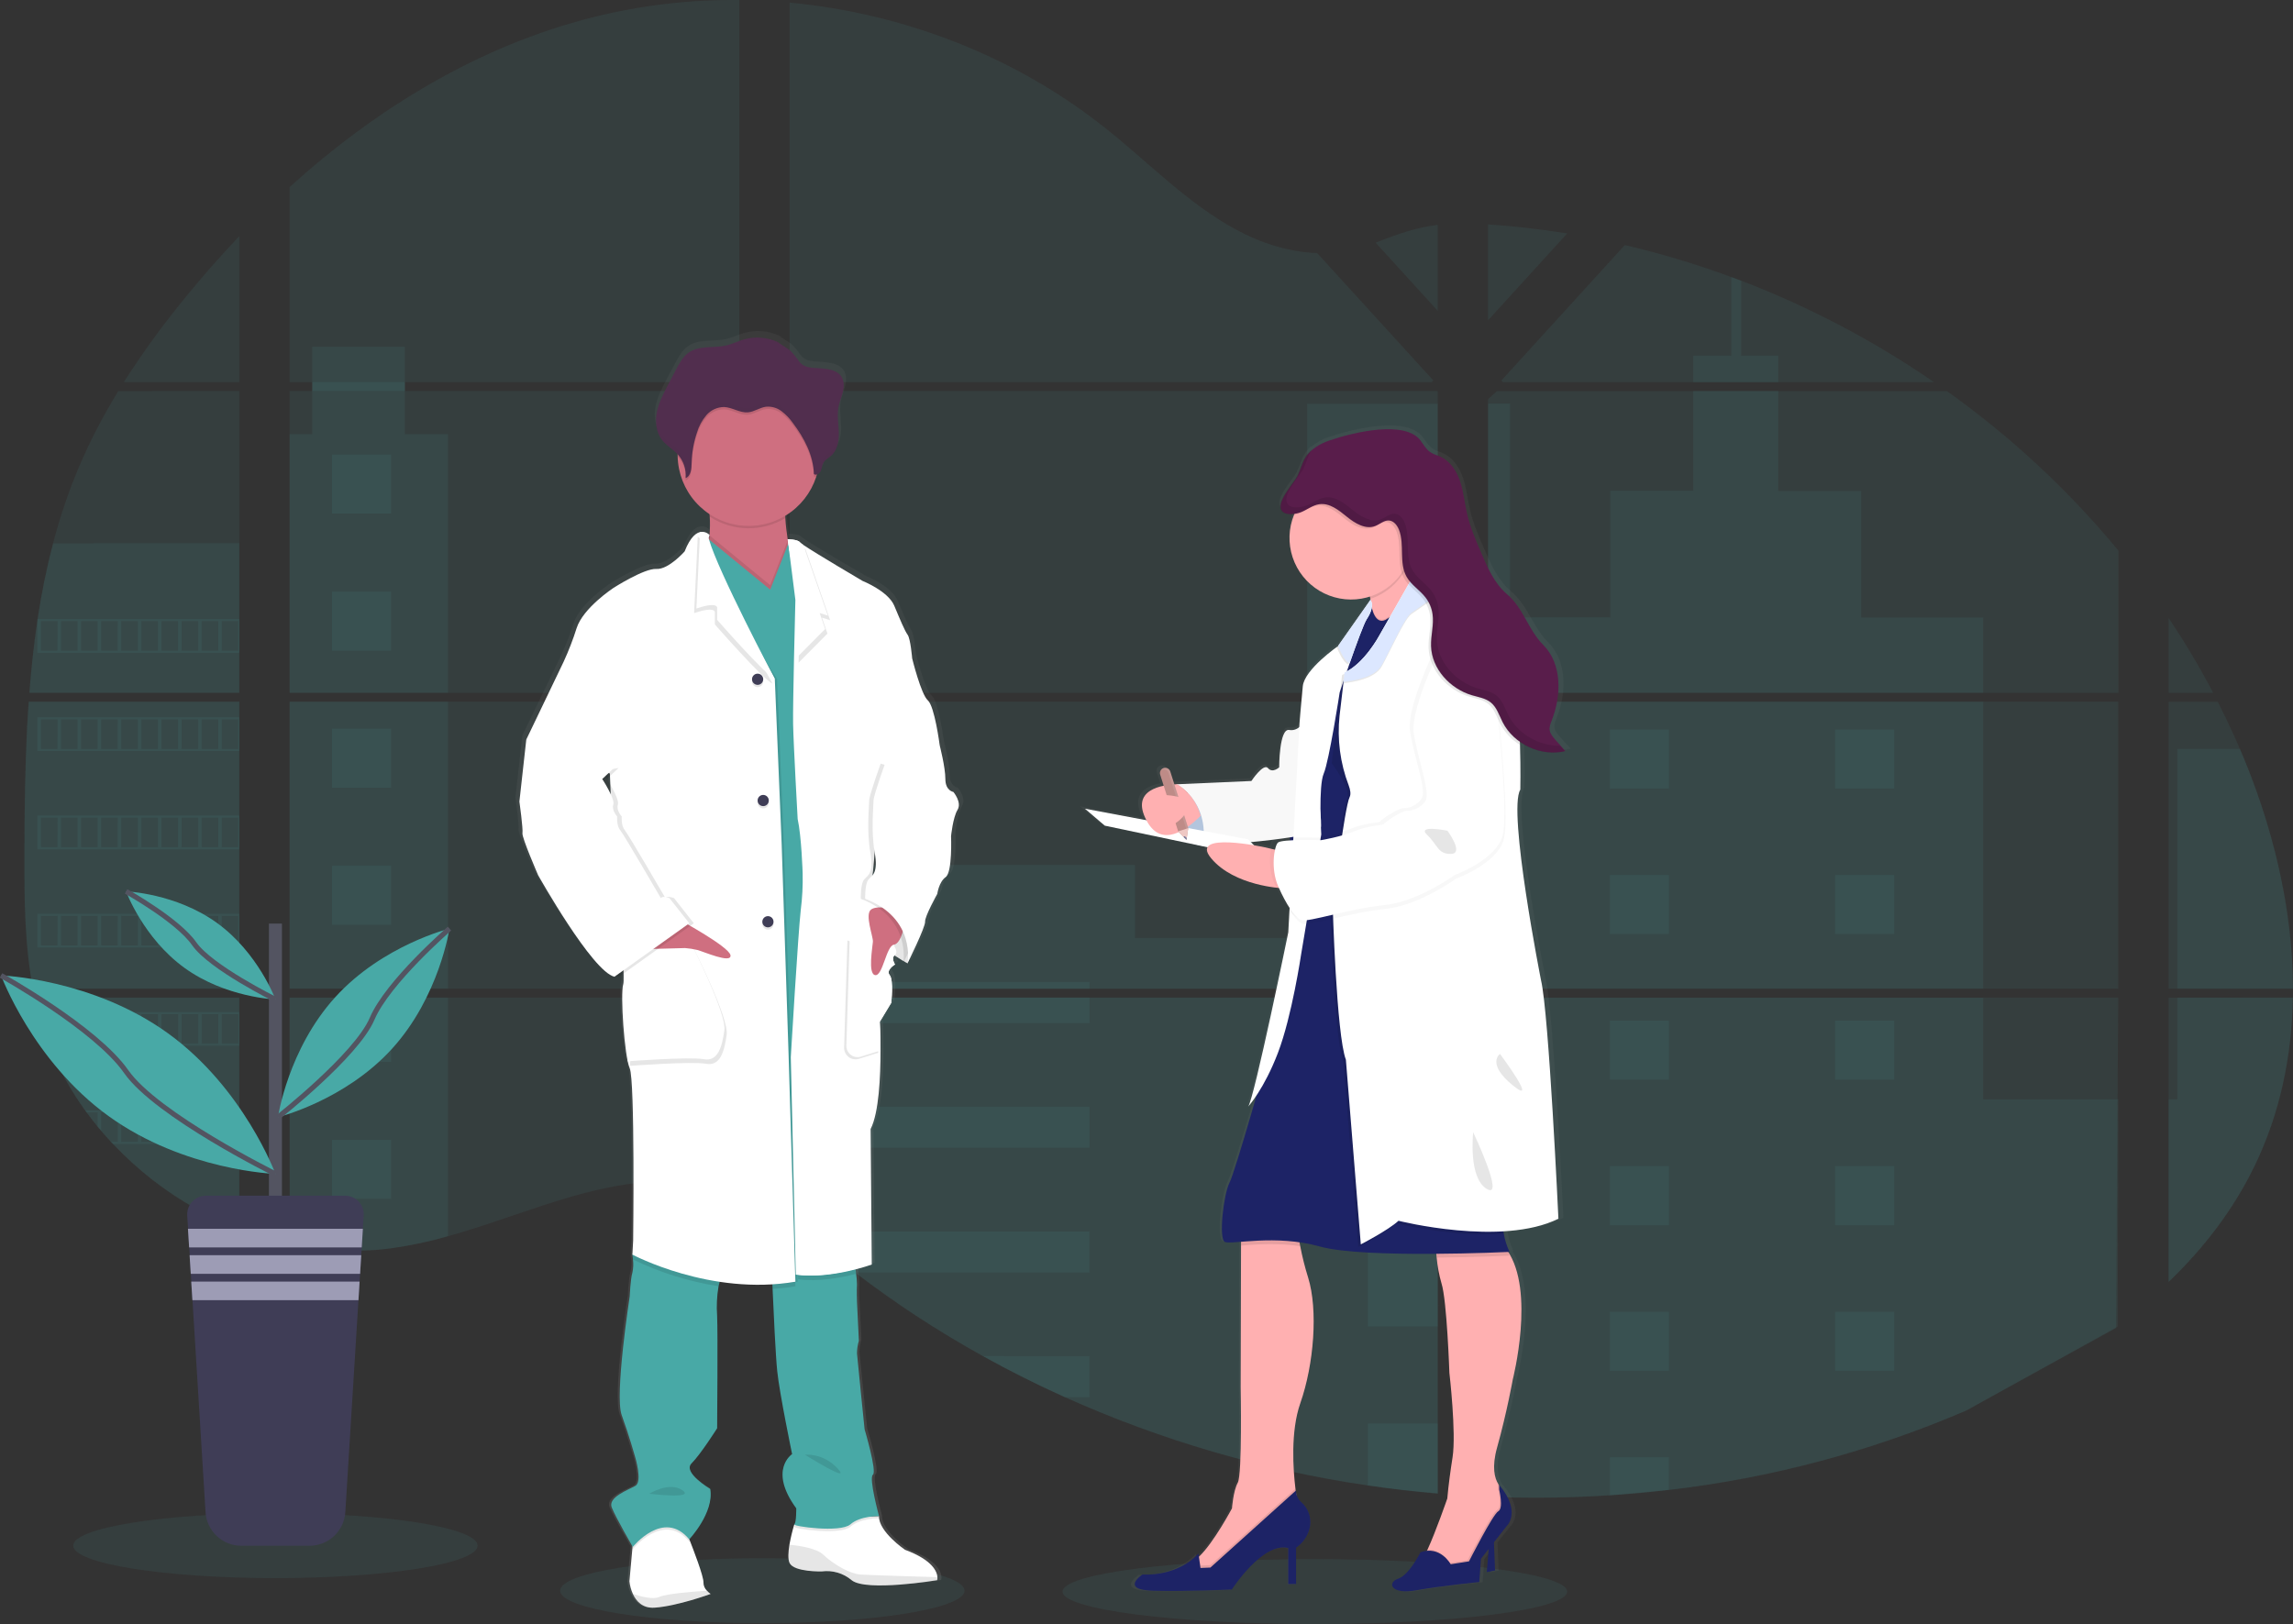 <svg width="902" height="639" viewBox="0 0 902 639" fill="none" xmlns="http://www.w3.org/2000/svg">
<rect x="0" y="0" width="902" height="639" fill="#333333" stroke="none"/>
<g clip-path="url(#clip0)">
<path opacity="0.1" d="M299.878 638.641C343.804 638.641 379.414 632.921 379.414 625.865C379.414 618.809 343.804 613.089 299.878 613.089C255.951 613.089 220.341 618.809 220.341 625.865C220.341 632.921 255.951 638.641 299.878 638.641Z" fill="#48A9A6"/>
<path opacity="0.1" d="M517.226 639C572.04 639 616.475 633.28 616.475 626.224C616.475 619.168 572.04 613.448 517.226 613.448C462.412 613.448 417.977 619.168 417.977 626.224C417.977 633.28 462.412 639 517.226 639Z" fill="#48A9A6"/>
<path opacity="0.1" d="M11.297 276.094H94.139V389.021H17.362C17.158 390.181 16.962 391.348 16.75 392.516H94.139V483.589C94 483.548 93.878 483.499 93.747 483.45C91.56 482.585 89.388 481.671 87.217 480.691L85.83 480.062C83.653 479.034 81.476 477.945 79.3 476.797C78.54 476.397 77.781 475.98 77.03 475.556C64.946 468.786 53.969 460.208 44.478 450.118C44.2 449.849 43.939 449.563 43.662 449.302C42.339 447.865 41.041 446.412 39.784 444.926L38.397 443.293C36.911 441.473 35.475 439.603 34.079 437.709C33.875 437.432 33.679 437.154 33.467 436.893C27.79 429.021 23.076 420.497 19.427 411.504C19.313 411.235 19.215 410.941 19.109 410.688C17.988 407.803 16.994 404.892 16.129 401.953C15.754 400.72 15.395 399.504 15.084 398.222C14.97 397.846 14.872 397.479 14.782 397.112C10.146 379.013 9.599 360.212 9.599 341.542C9.599 339.362 9.599 337.174 9.599 335.011C9.599 327.46 9.689 319.859 9.82 312.267C9.82 310.3 9.901 308.34 9.942 306.365C10.056 301.352 10.22 296.34 10.432 291.327C10.481 289.931 10.546 288.544 10.619 287.156C10.619 286.356 10.66 285.556 10.742 284.756C10.938 281.849 11.101 278.968 11.297 276.094Z" fill="#48A9A6"/>
<path opacity="0.1" d="M94.139 150.358H48.698C56.085 138.795 64.156 127.683 72.868 117.083C79.618 108.789 86.744 100.707 94.139 92.918V150.358Z" fill="#48A9A6"/>
<path opacity="0.1" d="M94.139 153.852V272.6H11.558C11.558 272.257 11.615 271.906 11.64 271.563C11.713 270.624 11.787 269.686 11.868 268.755C11.958 267.661 12.056 266.559 12.162 265.489C12.268 264.42 12.383 263.114 12.505 261.93C12.627 260.746 12.742 259.546 12.88 258.363C13.019 257.179 13.142 255.995 13.289 254.82C13.435 253.644 13.566 252.452 13.721 251.277C13.844 250.297 13.974 249.325 14.105 248.346C14.293 246.966 14.489 245.578 14.701 244.207C14.701 244.003 14.758 243.79 14.79 243.595C16.28 233.555 18.31 223.602 20.872 213.781C23.553 203.478 26.976 193.383 31.116 183.576C35.515 173.315 40.666 163.394 46.527 153.893L94.139 153.852Z" fill="#48A9A6"/>
<path opacity="0.1" d="M113.917 276.086V389.021H290.858V276.086H113.917ZM113.917 392.507V489.491C114.93 489.703 115.934 489.908 116.929 490.079C118.284 490.34 119.631 490.577 121.011 490.781C121.272 490.822 121.541 490.863 121.827 490.887C122.366 490.977 122.921 491.051 123.46 491.124C124.823 491.312 126.178 491.467 127.541 491.589C128.186 491.655 128.839 491.712 129.492 491.761L131.067 491.883C131.924 491.948 132.773 491.998 133.614 492.022C134.136 492.022 134.659 492.071 135.197 492.087C135.606 492.087 136.014 492.087 136.438 492.087C136.863 492.087 137.467 492.087 137.981 492.087C138.683 492.087 139.385 492.087 140.079 492.087H141.017C141.719 492.087 142.421 492.087 143.115 492.022H143.164C143.646 492.022 144.135 492.022 144.625 491.957C144.761 491.965 144.897 491.965 145.033 491.957C145.441 491.957 145.85 491.957 146.241 491.9H146.527L149.262 491.687C150.159 491.606 151.065 491.5 151.98 491.402L153.841 491.181C161.412 490.12 168.9 488.527 176.247 486.414C192.752 481.809 208.897 475.368 225.394 470.65C246.723 464.568 270.288 461.58 290.899 469.017V392.507H113.917ZM290.858 150.358V0.008C271.486 -0.202 252.167 2.064 233.369 6.751C188.564 18.009 148.364 42.426 113.917 73.612V150.35H122.798V153.835H113.917V272.6H290.858V153.844H159.261V150.358H290.858ZM518.129 99.572C507.045 99.18 496.025 95.67 486.059 90.249C466.999 79.881 451.776 63.872 434.765 50.361C399.421 22.221 355.588 5.241 310.62 1.029V150.358H563.211L563.84 149.696L518.129 99.572ZM541.14 95.49L565.538 122.267V88.469C557.367 89.482 550.208 91.89 541.172 95.457L541.14 95.49ZM565.538 513.574V392.507H513.55C513.411 391.993 513.273 391.471 513.109 390.948C513.264 391.471 513.395 391.993 513.542 392.507H310.652V480.062C312.579 481.491 314.481 482.993 316.366 484.52C318.399 486.152 320.407 487.875 322.423 489.565L324.455 491.246C325.427 492.063 326.406 492.879 327.394 493.647C329.353 495.236 331.331 496.803 333.328 498.349C334.316 499.165 335.328 499.9 336.332 500.667C352.271 512.855 369.085 523.854 386.638 533.575C390.572 535.752 394.542 537.877 398.547 539.951C401.217 541.314 403.902 542.669 406.596 543.983C410.644 545.959 414.726 547.864 418.84 549.698C456.768 566.726 496.875 578.411 538.014 584.418C547.15 585.768 556.322 586.829 565.53 587.602V513.566H566.346L565.538 513.574ZM310.652 153.844V272.6H565.57V153.844H310.652ZM310.652 276.086V389.021H565.57V276.086H310.652ZM585.357 88.322V126.022L616.497 91.849C606.179 90.184 595.799 88.995 585.357 88.281V88.322ZM585.357 276.127V389.021H833.296V276.086L585.357 276.127ZM832.39 522.538L833.263 392.507H585.357V588.9C601.327 589.571 617.321 589.38 633.271 588.328H633.549C641.167 587.849 648.75 587.153 656.298 586.238H656.469C696.736 581.552 736.109 571.044 773.358 555.045L832.39 522.538ZM881.104 294.683C880.173 292.487 879.202 290.307 878.214 288.152C876.37 284.07 874.419 280.102 872.411 276.135H853.065V389.021H901.976C901.951 357.053 893.862 324.398 881.128 294.642L881.104 294.683ZM853.065 392.548V504.39C866.844 491.181 878.484 476.07 886.867 458.796C896.948 437.995 901.559 415.472 901.935 392.532L853.065 392.548ZM853.065 243.219V272.608H870.599C865.295 262.491 859.45 252.667 853.09 243.178L853.065 243.219ZM684.916 110.478C683.626 109.989 682.336 109.491 681.039 109.009C667.351 103.953 653.363 99.749 639.156 96.421L591.503 148.725L590.589 149.696L591.201 150.366H760.804C737.183 134.104 711.717 120.701 684.94 110.438L684.916 110.478ZM765.775 153.884H588.834L585.357 157.068V272.6H615.836H615.885H833.328V216.638C813.658 192.846 790.955 171.735 765.799 153.844L765.775 153.884Z" fill="#48A9A6"/>
<path opacity="0.1" d="M94.139 213.748V272.6H11.558C11.558 272.257 11.615 271.906 11.64 271.563C11.713 270.624 11.787 269.686 11.868 268.755C11.958 267.661 12.056 266.559 12.162 265.489C12.268 264.42 12.383 263.114 12.505 261.93C12.627 260.746 12.742 259.546 12.88 258.363C13.019 257.179 13.142 255.995 13.289 254.82C13.435 253.644 13.566 252.452 13.721 251.277C13.844 250.297 13.974 249.325 14.105 248.346C14.293 246.966 14.489 245.578 14.701 244.207C14.701 244.003 14.758 243.791 14.79 243.595C16.28 233.555 18.31 223.602 20.872 213.781L94.139 213.748Z" fill="#48A9A6"/>
<path opacity="0.1" d="M11.297 276.094H94.139V389.021H17.362C17.158 390.181 16.962 391.348 16.75 392.516H94.139V483.589C94 483.548 93.878 483.499 93.747 483.45C91.56 482.585 89.388 481.671 87.217 480.691L85.83 480.062C83.653 479.034 81.476 477.945 79.3 476.797C78.54 476.397 77.781 475.98 77.03 475.556C64.946 468.786 53.969 460.208 44.478 450.118C44.2 449.849 43.939 449.563 43.662 449.302C42.339 447.865 41.041 446.412 39.784 444.926L38.397 443.293C36.911 441.473 35.475 439.603 34.079 437.709C33.875 437.432 33.679 437.154 33.467 436.893C27.79 429.021 23.076 420.497 19.427 411.504C19.313 411.235 19.215 410.941 19.109 410.688C17.988 407.803 16.994 404.892 16.129 401.953C15.754 400.72 15.395 399.504 15.084 398.222C14.97 397.846 14.872 397.479 14.782 397.112C10.146 379.013 9.599 360.212 9.599 341.542C9.599 339.362 9.599 337.174 9.599 335.011C9.599 327.46 9.689 319.859 9.82 312.267C9.82 310.3 9.901 308.34 9.942 306.365C10.056 301.352 10.22 296.34 10.432 291.327C10.481 289.931 10.546 288.544 10.619 287.156C10.619 286.356 10.66 285.556 10.742 284.756C10.938 281.849 11.101 278.968 11.297 276.094Z" fill="#48A9A6"/>
<path opacity="0.1" d="M176.206 170.848V272.6H113.917V170.848H122.798V136.398H159.253V170.848H176.206Z" fill="#48A9A6"/>
<path opacity="0.1" d="M176.206 276.086H113.925V389.013H176.206V276.086Z" fill="#48A9A6"/>
<path opacity="0.1" d="M113.917 392.516H176.206V486.397C168.859 488.509 161.371 490.099 153.8 491.157L151.939 491.385C151.025 491.491 150.119 491.581 149.221 491.671C148.323 491.761 147.392 491.826 146.486 491.883H146.201C145.809 491.883 145.384 491.932 145.001 491.94H144.584C144.095 491.94 143.605 491.989 143.115 492.006C142.421 492.046 141.727 492.055 141.017 492.063C140.715 492.063 140.43 492.063 140.128 492.063C139.426 492.063 138.732 492.063 138.03 492.063H136.487C136.071 492.063 135.671 492.063 135.238 492.063L133.663 492.006C132.847 492.006 131.965 491.916 131.116 491.859L129.549 491.744L127.598 491.565C126.227 491.442 124.864 491.287 123.517 491.1L121.884 490.871L121.068 490.757C119.705 490.544 118.358 490.316 116.987 490.055C115.983 489.883 114.987 489.671 113.975 489.467L113.917 392.516Z" fill="#48A9A6"/>
<path opacity="0.1" d="M565.57 158.832H514.211V272.592H565.57V158.832Z" fill="#48A9A6"/>
<path opacity="0.1" d="M565.579 276.086V389.021H310.652V340.309H446.437V369.045H514.211V276.086H565.579Z" fill="#48A9A6"/>
<path opacity="0.1" d="M566.387 513.599H565.57V587.684C556.374 586.905 547.204 585.847 538.062 584.508C496.904 578.481 456.78 566.772 418.839 549.714C407.885 544.784 397.154 539.401 386.646 533.567C369.094 523.841 352.277 512.843 336.332 500.659C332.327 497.59 328.373 494.449 324.472 491.238C321.77 489.01 319.084 486.724 316.366 484.503C314.481 482.977 312.579 481.475 310.652 480.038V392.516H513.534C513.395 391.993 513.256 391.471 513.109 390.956C513.264 391.471 513.411 391.993 513.55 392.516H565.57V513.55C565.848 513.558 566.117 513.582 566.387 513.599Z" fill="#48A9A6"/>
<path opacity="0.1" d="M699.518 150.358H666.052V139.957H681.055V108.976C682.355 109.45 683.65 109.937 684.94 110.438V139.957H699.518V150.358Z" fill="#48A9A6"/>
<path opacity="0.1" d="M780.149 272.6H615.852C615.852 272.6 615.852 272.6 615.909 272.641L615.836 272.6H585.356V158.84H593.992V242.925H633.459V193.127H666.06V153.852H699.527V193.16H732.128V242.958H780.149V272.6Z" fill="#48A9A6"/>
<path opacity="0.1" d="M585.356 276.086V389.021H780.149V276.086H585.356ZM833.026 521.958L833.295 432.566H780.149V392.565H585.356V588.9C601.327 589.571 617.321 589.38 633.271 588.328H633.548C641.167 587.849 648.75 587.153 656.298 586.238H656.469C696.736 581.552 736.109 571.044 773.357 555.045" fill="#48A9A6"/>
<path opacity="0.1" d="M856.526 392.516H901.967C901.567 415.447 896.963 437.971 886.891 458.771C878.508 476.054 866.86 491.165 853.098 504.365V432.525H856.526V392.516Z" fill="#48A9A6"/>
<path opacity="0.1" d="M901.992 389.021H856.526V294.642H881.128C893.862 324.398 901.951 357.053 901.992 389.021Z" fill="#48A9A6"/>
<path opacity="0.1" d="M565.579 190.457H538.062V226.124H565.579V190.457Z" fill="#48A9A6"/>
<path opacity="0.1" d="M565.579 264.387H538.062V272.6H565.579V264.387Z" fill="#48A9A6"/>
<path opacity="0.1" d="M565.579 276.086H538.062V300.046H565.579V276.086Z" fill="#48A9A6"/>
<path opacity="0.1" d="M565.579 338.317H538.062V373.984H565.579V338.317Z" fill="#48A9A6"/>
<path opacity="0.1" d="M565.579 412.247H538.062V447.914H565.579V412.247Z" fill="#48A9A6"/>
<path opacity="0.1" d="M565.57 513.549C565.848 513.549 566.117 513.549 566.387 513.598H565.57V521.885H538.062V486.177H565.57V513.549Z" fill="#48A9A6"/>
<path opacity="0.1" d="M565.57 560.09V587.643C556.374 586.864 547.205 585.806 538.062 584.467V560.09H565.57Z" fill="#48A9A6"/>
<path opacity="0.1" d="M428.577 386.401H310.652V389.021H428.577V386.401Z" fill="#48A9A6"/>
<path opacity="0.1" d="M428.577 392.507H310.652V402.549H428.577V392.507Z" fill="#48A9A6"/>
<path opacity="0.1" d="M428.577 435.464H310.652V451.612H428.577V435.464Z" fill="#48A9A6"/>
<path opacity="0.1" d="M428.569 484.528V500.675H336.332C332.327 497.617 328.371 494.477 324.463 491.255C321.762 489.026 319.084 486.74 316.358 484.528H428.569Z" fill="#48A9A6"/>
<path opacity="0.1" d="M428.569 533.583V549.714H418.831C407.888 544.778 397.159 539.393 386.646 533.559L428.569 533.583Z" fill="#48A9A6"/>
<path opacity="0.1" d="M656.493 287.033H633.279V310.251H656.493V287.033Z" fill="#48A9A6"/>
<path opacity="0.1" d="M153.857 178.857H130.643V202.074H153.857V178.857Z" fill="#48A9A6"/>
<path opacity="0.1" d="M153.857 232.786H130.643V256.003H153.857V232.786Z" fill="#48A9A6"/>
<path opacity="0.1" d="M153.857 286.715H130.643V309.932H153.857V286.715Z" fill="#48A9A6"/>
<path opacity="0.1" d="M153.857 340.636H130.643V363.853H153.857V340.636Z" fill="#48A9A6"/>
<path opacity="0.1" d="M153.857 394.565H130.643V417.782H153.857V394.565Z" fill="#48A9A6"/>
<path opacity="0.1" d="M153.857 448.494H130.643V471.711H153.857V448.494Z" fill="#48A9A6"/>
<path opacity="0.1" d="M745.115 287.033H721.9V310.251H745.115V287.033Z" fill="#48A9A6"/>
<path opacity="0.1" d="M656.493 344.301H633.279V367.518H656.493V344.301Z" fill="#48A9A6"/>
<path opacity="0.1" d="M745.115 344.301H721.9V367.518H745.115V344.301Z" fill="#48A9A6"/>
<path opacity="0.1" d="M656.493 401.561H633.279V424.778H656.493V401.561Z" fill="#48A9A6"/>
<path opacity="0.1" d="M745.115 401.561H721.9V424.778H745.115V401.561Z" fill="#48A9A6"/>
<path opacity="0.1" d="M656.493 458.829H633.279V482.046H656.493V458.829Z" fill="#48A9A6"/>
<path opacity="0.1" d="M745.115 458.829H721.9V482.046H745.115V458.829Z" fill="#48A9A6"/>
<path opacity="0.1" d="M656.493 516.097H633.279V539.314H656.493V516.097Z" fill="#48A9A6"/>
<path opacity="0.1" d="M745.115 516.097H721.9V539.314H745.115V516.097Z" fill="#48A9A6"/>
<path opacity="0.1" d="M633.279 588.328V573.356H656.485V586.198L633.279 588.328Z" fill="#48A9A6"/>
<path opacity="0.1" d="M14.693 243.578V256.86H94.139V243.578H14.693ZM22.611 256.028H16.13V244.395H22.66L22.611 256.028ZM30.52 256.028H23.99V244.395H30.52V256.028ZM38.413 256.028H31.883V244.395H38.413V256.028ZM46.323 256.028H39.801V244.395H46.331L46.323 256.028ZM54.224 256.028H47.694V244.395H54.224V256.028ZM62.134 256.028H55.604V244.395H62.134V256.028ZM70.043 256.028H63.513V244.395H70.043V256.028ZM77.945 256.028H71.415V244.395H77.945V256.028ZM85.846 256.028H79.316V244.395H85.846V256.028ZM93.748 256.028H87.218V244.395H93.748V256.028Z" fill="#48A9A6"/>
<path opacity="0.1" d="M14.693 282.225V295.507H94.139V282.225H14.693ZM22.611 294.666H16.13V283.066H22.66L22.611 294.666ZM30.52 294.666H23.99V283.066H30.52V294.666ZM38.413 294.666H31.883V283.066H38.413V294.666ZM46.323 294.666H39.801V283.066H46.331L46.323 294.666ZM54.224 294.666H47.694V283.066H54.224V294.666ZM62.134 294.666H55.604V283.066H62.134V294.666ZM70.043 294.666H63.513V283.066H70.043V294.666ZM77.945 294.666H71.415V283.066H77.945V294.666ZM85.846 294.666H79.316V283.066H85.846V294.666ZM93.748 294.666H87.218V283.066H93.748V294.666Z" fill="#48A9A6"/>
<path opacity="0.1" d="M14.693 320.888V334.195H94.139V320.888H14.693ZM22.611 333.329H16.13V321.72H22.66L22.611 333.329ZM30.52 333.329H23.99V321.72H30.52V333.329ZM38.413 333.329H31.883V321.72H38.413V333.329ZM46.323 333.329H39.801V321.72H46.331L46.323 333.329ZM54.224 333.329H47.694V321.72H54.224V333.329ZM62.134 333.329H55.604V321.72H62.134V333.329ZM70.043 333.329H63.513V321.72H70.043V333.329ZM77.945 333.329H71.415V321.72H77.945V333.329ZM85.846 333.329H79.316V321.72H85.846V333.329ZM93.748 333.329H87.218V321.72H93.748V333.329Z" fill="#48A9A6"/>
<path opacity="0.1" d="M14.693 359.551V372.817H94.139V359.551H14.693ZM22.611 371.992H16.13V360.375H22.66L22.611 371.992ZM30.52 371.992H23.99V360.375H30.52V371.992ZM38.413 371.992H31.883V360.375H38.413V371.992ZM46.323 371.992H39.801V360.375H46.331L46.323 371.992ZM54.224 371.992H47.694V360.375H54.224V371.992ZM62.134 371.992H55.604V360.375H62.134V371.992ZM70.043 371.992H63.513V360.375H70.043V371.992ZM77.945 371.992H71.415V360.375H77.945V371.992ZM85.846 371.992H79.316V360.375H85.846V371.992ZM93.748 371.992H87.218V360.375H93.748V371.992Z" fill="#48A9A6"/>
<path opacity="0.1" d="M15.036 398.206C15.354 399.455 15.713 400.704 16.089 401.936V399.038H22.619V410.647H19.125C19.231 410.916 19.337 411.21 19.443 411.463H94.139V398.206H15.036ZM30.545 410.647H24.015V399.038H30.545V410.647ZM38.438 410.647H31.908V399.038H38.438V410.647ZM46.347 410.647H39.801V399.038H46.331L46.347 410.647ZM54.249 410.647H47.719V399.038H54.249V410.647ZM62.158 410.647H55.628V399.038H62.158V410.647ZM70.068 410.647H63.538V399.038H70.068V410.647ZM77.969 410.647H71.439V399.038H77.969V410.647ZM85.871 410.647H79.341V399.038H85.871V410.647ZM93.772 410.647H87.242V399.038H93.772V410.647Z" fill="#48A9A6"/>
<path opacity="0.1" d="M33.483 436.869C33.687 437.13 33.883 437.424 34.095 437.685H38.413V443.261C38.878 443.816 39.336 444.371 39.809 444.893V437.652H46.339V449.302H43.694C43.956 449.571 44.209 449.857 44.511 450.118H94.164V436.869H33.483ZM54.224 449.302H47.694V437.701H54.224V449.302ZM62.134 449.302H55.604V437.701H62.134V449.302ZM70.043 449.302H63.513V437.701H70.043V449.302ZM77.945 449.302H71.415V437.701H77.945V449.302ZM85.846 449.302H79.316V437.701H85.846V449.302ZM93.747 449.302H87.217V437.701H93.747V449.302Z" fill="#48A9A6"/>
<path opacity="0.1" d="M77.063 475.523C77.806 475.948 78.565 476.34 79.332 476.764V476.356H85.862V480.03L87.25 480.675V476.356H93.78V483.418C93.905 483.48 94.037 483.529 94.172 483.564V475.523H77.063Z" fill="#48A9A6"/>
<path opacity="0.1" d="M615.852 272.6H615.901H615.852ZM565.57 513.541H566.387H565.57ZM513.109 390.948C513.264 391.471 513.395 391.993 513.542 392.507C513.411 391.993 513.273 391.471 513.109 390.948ZM615.852 272.575H615.901H615.852ZM122.831 150.333V153.819H159.293V150.333H122.831ZM565.57 513.541H566.387H565.57ZM513.109 390.948C513.264 391.471 513.395 391.993 513.542 392.507C513.411 391.993 513.273 391.471 513.109 390.948ZM615.852 272.575H615.901H615.852ZM565.57 513.517H566.387H565.57ZM513.109 390.948C513.264 391.471 513.395 391.993 513.542 392.507C513.411 391.993 513.273 391.471 513.109 390.948Z" fill="#48A9A6"/>
<path d="M376.786 309.949C376.786 309.949 373.57 309.5 373.57 304.814C373.57 300.128 371.268 291.376 371.268 291.376C371.268 291.335 369.276 276.135 366.525 273.718C363.774 271.302 360.24 257.113 360.24 257.113C360.24 257.113 359.636 249.415 358.403 247.758C357.171 246.101 355.506 242.043 353.049 236.255C350.592 230.467 340.348 226.459 340.348 226.459C340.348 226.459 321.827 215.716 316.578 212.214C316.101 211.926 315.655 211.589 315.248 211.209C314.334 210.009 310.35 209.985 310.35 209.985C309.934 207.356 309.534 204.336 309.403 201.601C309.403 201.307 309.403 201.013 309.363 200.719C315.215 197.259 319.623 191.804 321.778 185.355C321.876 185.045 321.957 184.718 322.047 184.408C322.398 184.293 322.721 184.105 322.995 183.858C323.269 183.61 323.488 183.309 323.639 182.971C324.112 181.918 324.121 180.686 324.708 179.706C325.394 178.547 326.7 177.926 327.728 177.053C330.324 174.849 330.993 171.134 330.871 167.754C330.789 165.02 330.349 162.26 330.52 159.542L330.569 158.856C330.618 158.448 330.675 158.04 330.749 157.648C331.149 155.623 332.022 153.713 332.512 151.705C333.001 149.696 333.05 147.435 331.908 145.704C330.234 143.166 326.749 142.659 323.688 142.398C320.219 142.104 317.117 142.488 314.897 139.606C313.858 138.1 312.689 136.688 311.403 135.386C310.946 134.961 306.506 132.251 306.506 132.071C302.172 130.064 297.259 129.687 292.67 131.01C290.368 131.679 288.197 132.773 285.862 133.32C280.826 134.512 275.031 133.222 270.753 136.104C268.37 137.737 266.942 140.333 265.603 142.864C264.515 144.948 263.41 147.03 262.289 149.109C260.485 152.529 258.648 156.007 257.889 159.795C257.73 160.619 257.631 161.454 257.595 162.293V162.334C257.595 162.636 257.595 162.938 257.595 163.24V163.624C257.595 163.909 257.595 164.187 257.644 164.44C257.693 164.693 257.685 164.775 257.71 164.946C257.734 165.118 257.775 165.501 257.824 165.762C257.873 166.024 257.971 166.481 258.069 166.84C258.11 166.995 258.167 167.142 258.216 167.289C258.297 167.567 258.395 167.836 258.501 168.105C258.559 168.244 258.616 168.391 258.681 168.53C258.803 168.816 258.95 169.093 259.097 169.346C259.163 169.461 259.212 169.567 259.277 169.673C259.505 170.053 259.755 170.418 260.028 170.767C261.775 172.946 264.346 174.334 266.248 176.375C266.248 176.457 266.248 176.538 266.248 176.612C266.248 176.841 266.248 177.061 266.248 177.29C266.349 181.841 267.56 186.299 269.776 190.276C271.993 194.253 275.147 197.627 278.965 200.107C278.965 200.417 279.006 200.735 279.022 201.046C279.181 203.469 279.151 205.901 278.932 208.319C278.6 207.928 278.184 207.616 277.715 207.407C277.246 207.198 276.736 207.097 276.222 207.111C275.872 207.094 275.52 207.124 275.178 207.201L275.104 207.144V207.217C273.308 207.658 271.096 209.528 268.982 214.842C268.982 214.842 262.55 222.092 257.653 221.789C252.755 221.487 240.356 229.333 240.356 229.333C240.356 229.333 228.259 237.186 225.663 245.186C224.212 249.723 222.473 254.162 220.456 258.477L205.502 289.295L202.743 313.745C202.743 313.745 204.269 324.619 203.967 326.276C203.665 327.933 210.244 342.881 210.244 342.881C210.244 342.881 231.981 381.078 240.862 383.038L241.499 382.589C241.879 382.787 242.282 382.938 242.699 383.038L244.527 381.748C244.637 383.185 244.59 384.631 244.388 386.058C243.164 389.83 244.845 414.443 246.984 419.268C249.123 424.092 248.363 487.352 248.363 487.352L248.061 492.936C248.061 492.936 248.061 493.116 248.135 493.426L248.061 494.749L248.282 494.863C248.511 496.634 248.436 498.431 248.061 500.177C247.294 502.627 246.984 509.549 246.984 509.549C246.984 509.549 240.87 548.637 243.768 556.49C246.666 564.344 249.131 572.948 249.131 572.948C249.131 572.948 252.192 582.744 249.278 584.418C246.364 586.091 238.079 588.9 239.785 592.982C241.335 596.753 247.221 606.86 248.094 608.337L248.021 609.113L246.821 622.118C247.015 623.835 247.481 625.51 248.2 627.081C249.514 629.914 252.069 632.853 256.926 632.534C257.742 632.477 258.689 632.379 259.603 632.257C268.492 631.065 279.438 627.097 279.438 627.097C278.87 626.736 278.349 626.306 277.888 625.816C277.451 625.392 277.104 624.885 276.87 624.323C276.636 623.762 276.518 623.159 276.524 622.55C276.655 620.183 272.223 608.901 271.121 606.125C270.949 605.725 270.86 605.496 270.86 605.496C270.86 605.496 280.965 594.933 279.283 585.569C279.283 585.569 268.101 579.038 271.782 575.454C275.463 571.87 282.042 561.576 282.042 561.576C282.042 561.576 282.344 523.085 282.042 517.337C281.727 513.348 281.917 509.336 282.606 505.394C282.728 504.798 282.875 504.218 283.03 503.647C288.121 504.407 293.261 504.797 298.408 504.814C300.286 504.814 302.196 504.814 304.122 504.7C304.122 505.244 304.147 505.832 304.196 506.463C304.62 515.999 305.412 532.718 306.057 538.93C306.971 547.837 312.024 571.838 312.024 571.838C312.024 571.838 302.384 578.026 313.705 593.275C313.705 593.275 313.705 598.802 312.954 599.602C312.152 602.218 311.506 604.878 311.02 607.57C310.546 610.444 310.35 613.35 311.118 614.86C312.954 618.468 323.974 618.175 323.974 618.175L324.243 618.126C326.323 617.91 328.426 618.111 330.428 618.715C332.43 619.319 334.293 620.314 335.907 621.644C340.095 625.008 355.987 623.53 364.591 622.46C367.962 622.036 370.215 621.644 370.215 621.644C370.324 621.262 370.363 620.864 370.329 620.469C370.239 618.354 368.582 613.717 357.35 609.578C357.35 609.578 346.788 602.476 346.935 596.288H346.715H345.49C346.38 596.239 346.951 596.288 346.951 596.288C346.951 596.288 342.813 581.185 344.503 579.961C346.192 578.736 341.131 562.001 341.131 562.001C341.131 562.001 338.234 533.918 338.079 531.95C338.085 530.262 338.341 528.584 338.838 526.97L338.079 511.574C338.079 511.574 337.932 506.455 338.079 504.79C338.054 503.344 337.937 501.902 337.728 500.471C337.654 499.9 337.581 499.304 337.499 498.716C341.458 497.712 344.029 496.781 344.029 496.781L343.572 443.187C346.935 436.656 347.555 422.329 347.539 412.165C347.539 405.634 347.245 400.802 347.245 400.802L351.841 393.299C351.841 393.299 352.902 384.319 351.22 382.352C350.478 381.462 350.812 380.539 351.424 379.78C351.742 379.528 352.078 379.299 352.428 379.094C352.428 379.094 352.379 379.021 352.322 378.915C352.643 378.647 352.984 378.404 353.343 378.188C353.343 378.188 351.71 375.658 353.171 374.588C354.543 375.519 355.767 376.221 356.697 376.792C356.632 377.388 356.567 377.731 356.567 377.731L356.959 376.915C357.857 377.421 358.403 377.731 358.403 377.731C358.403 377.731 365.603 363.388 365.448 361.273C365.293 359.159 370.345 350.252 370.345 350.252C370.345 350.252 370.958 345.575 373.716 343.615C376.475 341.656 375.855 327.46 375.855 327.46C375.855 327.46 376.622 320.063 378.459 317.043C380.296 314.022 376.786 309.949 376.786 309.949ZM239.034 303.654L239.172 307.075C238.356 305.761 237.768 304.814 237.768 304.814L239.034 303.654Z" fill="url(#paint0_linear)"/>
<path d="M358.795 371.535L357.032 379.046C357.032 379.046 342.911 371.837 340.364 362.677C337.818 353.518 344.625 350.04 344.625 350.04L357.783 355.616L358.795 371.535Z" fill="white"/>
<path opacity="0.1" d="M358.795 371.535L357.032 379.046C357.032 379.046 342.911 371.837 340.364 362.677C337.818 353.518 344.625 350.04 344.625 350.04L357.783 355.616L358.795 371.535Z" fill="black"/>
<path d="M279.545 627.146C279.545 627.146 266.484 631.947 257.506 632.551C252.739 632.869 250.233 629.947 248.943 627.13C248.238 625.564 247.784 623.898 247.596 622.191L248.763 609.252L249.384 602.362L268.46 597.406L271.162 605.668L271.415 606.297C272.5 609.056 276.851 620.281 276.72 622.624C276.715 623.224 276.831 623.819 277.061 624.373C277.291 624.927 277.63 625.429 278.059 625.848C278.497 626.343 278.996 626.779 279.545 627.146Z" fill="white"/>
<path d="M368.754 620.567C368.786 620.959 368.748 621.355 368.639 621.734C368.639 621.734 340.707 626.395 334.993 621.734C333.382 620.372 331.504 619.362 329.48 618.769C327.456 618.176 325.33 618.012 323.239 618.289C323.239 618.289 312.432 618.583 310.628 615.023C309.877 613.529 310.073 610.631 310.538 607.774C311.013 605.097 311.645 602.45 312.432 599.847L312.864 599.504L315.436 597.439L345.539 596.549H345.768C345.621 602.705 355.987 609.766 355.987 609.766C366.999 613.848 368.623 618.46 368.754 620.567Z" fill="white"/>
<path opacity="0.1" d="M368.754 620.567C368.782 620.96 368.741 621.355 368.631 621.734C368.631 621.734 340.707 626.395 334.993 621.734C333.383 620.373 331.507 619.364 329.484 618.771C327.461 618.177 325.337 618.013 323.247 618.289C323.247 618.289 312.432 618.583 310.636 615.023C309.885 613.521 310.073 610.631 310.538 607.774C314.701 608.19 321.272 609.227 323.851 611.701C327.753 615.464 334.365 619.22 338.422 619.513C341.597 619.718 360.591 620.322 368.754 620.567Z" fill="black"/>
<path opacity="0.1" d="M279.545 627.146C279.545 627.146 266.484 631.947 257.506 632.551C252.739 632.869 250.233 629.947 248.951 627.122C252.273 628.24 256.885 629.416 259.31 628.338C262.183 627.065 272.37 626.24 278.084 625.889C278.518 626.365 279.009 626.787 279.545 627.146Z" fill="black"/>
<path d="M298.922 240.313C288.148 236.125 274.288 222.287 277.749 215.822C278.517 214.19 278.974 212.429 279.095 210.63C279.318 208.187 279.351 205.73 279.193 203.283C278.951 199.273 278.468 195.282 277.749 191.331C277.749 191.331 311.387 192.09 309.428 197.046C308.856 198.499 308.766 201.021 308.922 203.846C309.077 206.67 309.485 209.862 309.909 212.565C310.497 216.271 311.085 219.096 311.085 219.096C311.085 219.096 309.028 221.977 307.82 222.132C306.612 222.287 314.382 246.28 298.922 240.313Z" fill="#CF6F80"/>
<path opacity="0.1" d="M271.39 606.296L271.137 606.574C261.081 594.41 248.918 609.57 248.918 609.57L248.739 609.252L249.359 602.362L268.435 597.406L271.137 605.668L271.39 606.296Z" fill="black"/>
<path opacity="0.1" d="M345.776 597.406C345.776 597.406 338.429 597.251 334.511 600.713C330.593 604.174 311.656 601.464 312.472 600.713C312.714 600.34 312.86 599.914 312.897 599.472L315.468 597.406L345.572 596.516C345.686 597.063 345.776 597.406 345.776 597.406Z" fill="black"/>
<path d="M283.903 501.884C283.356 503.237 282.941 504.639 282.663 506.072C281.982 509.995 281.793 513.988 282.099 517.958C282.401 523.672 282.099 561.968 282.099 561.968C282.099 561.968 275.643 572.181 272.043 575.781C268.443 579.381 279.389 585.847 279.389 585.847C281.022 595.153 271.129 605.668 271.129 605.668C261.073 593.504 248.91 608.672 248.91 608.672C248.91 608.672 242.299 597.243 240.65 593.161C239.001 589.079 247.106 586.255 249.955 584.598C252.804 582.94 249.816 573.168 249.816 573.168C249.816 573.168 247.408 564.605 244.552 556.792C241.695 548.98 247.702 510.088 247.702 510.088C247.702 510.088 248.012 503.182 248.755 500.773C249.13 499.036 249.205 497.246 248.976 495.483C248.927 494.887 248.87 494.389 248.829 494.055C248.788 493.72 248.755 493.565 248.755 493.565L248.87 493.369L252.951 485.76C252.951 485.76 285.862 497.092 283.903 501.884Z" fill="#48A9A6"/>
<path d="M345.776 596.508C345.776 596.508 338.429 596.353 334.511 599.774C330.593 603.194 311.656 600.525 312.472 599.774C313.289 599.023 313.223 593.463 313.223 593.463C302.114 578.295 311.591 572.14 311.591 572.14C311.591 572.14 306.628 548.261 305.73 539.404C305.101 533.216 304.326 516.586 303.91 507.092C303.73 503.01 303.624 500.202 303.624 500.202L312.701 498.373L313.868 498.137L335.76 493.745C335.76 493.745 336.364 497.826 336.772 501.165C336.976 502.591 337.09 504.028 337.115 505.467C336.968 507.1 337.115 512.211 337.115 512.211L337.858 527.534C337.373 529.141 337.122 530.81 337.115 532.489C337.262 534.44 340.111 562.376 340.111 562.376C340.111 562.376 345.066 579.046 343.376 580.246C341.686 581.446 345.776 596.508 345.776 596.508Z" fill="#48A9A6"/>
<path opacity="0.1" d="M309.428 197.046C308.857 198.499 308.767 201.021 308.922 203.846C304.416 206.559 299.237 207.947 293.978 207.849C288.719 207.75 283.595 206.171 279.194 203.291C278.951 199.279 278.469 195.285 277.749 191.331C277.749 191.331 311.387 192.074 309.428 197.046Z" fill="black"/>
<path d="M322.431 179.004C322.437 181.946 321.974 184.87 321.059 187.666C319.014 193.93 314.821 199.27 309.22 202.741C303.619 206.212 296.972 207.592 290.452 206.635C283.933 205.679 277.962 202.448 273.594 197.514C269.226 192.581 266.742 186.261 266.582 179.673C266.582 179.445 266.582 179.233 266.582 179.004C266.519 175.296 267.194 171.612 268.569 168.168C269.945 164.723 271.992 161.587 274.591 158.942C277.191 156.297 280.291 154.197 283.711 152.763C287.131 151.329 290.802 150.59 294.511 150.59C298.219 150.59 301.89 151.329 305.31 152.763C308.73 154.197 311.83 156.297 314.43 158.942C317.03 161.587 319.077 164.723 320.452 168.168C321.827 171.612 322.502 175.296 322.439 179.004H322.431Z" fill="#CF6F80"/>
<path opacity="0.1" d="M298.922 240.313C288.148 236.125 274.288 222.287 277.749 215.822C278.517 214.19 278.974 212.429 279.095 210.63L293.845 222.753L302.971 230.239L309.909 212.573C310.497 216.279 311.085 219.104 311.085 219.104C311.085 219.104 309.028 221.985 307.82 222.141C306.612 222.296 314.382 246.28 298.922 240.313Z" fill="black"/>
<path d="M337.066 293.891L324.749 500.839L308.685 501.892L267.088 381.895L273.912 239.431L275.349 209.332L293.845 224.524L302.979 232.01L310.122 213.83L323.402 225.406L337.066 293.891Z" fill="#48A9A6"/>
<path opacity="0.1" d="M283.903 501.884C283.356 503.237 282.941 504.639 282.662 506.072C270.974 504.267 259.621 500.72 248.984 495.549L248.763 495.434L248.837 494.12L248.877 493.434L252.959 485.826C252.959 485.826 285.862 497.092 283.903 501.884Z" fill="black"/>
<path opacity="0.1" d="M312.889 506.104C309.901 506.612 306.887 506.956 303.861 507.133C303.681 503.051 303.575 500.243 303.575 500.243L312.652 498.414L312.889 506.104Z" fill="black"/>
<path opacity="0.1" d="M336.724 501.206C330.92 502.716 321.957 504.414 313.934 503.353L313.819 498.177L335.711 493.785C335.711 493.785 336.315 497.826 336.724 501.206Z" fill="black"/>
<path opacity="0.1" d="M313.786 504.3C280.32 510.015 249.669 493.63 249.669 493.63L249.963 488.079C249.963 488.079 250.722 425.146 248.616 420.321C246.51 415.496 244.87 391.03 246.061 387.274C247.253 383.519 241.711 327.206 241.711 327.206L240.813 304.348L207.95 291.033L222.643 260.403C224.627 256.109 226.334 251.692 227.753 247.178C230.308 239.227 242.168 231.414 242.168 231.414C242.168 231.414 254.33 223.61 259.138 223.904C263.946 224.198 270.247 216.997 270.247 216.997C274.9 205.136 279.112 210.507 279.112 210.507C279.112 211.071 279.112 210.507 278.883 212.263C277.251 225.284 305.281 266.428 305.681 267.155L308.35 332.186L311.052 414.484L313.786 504.3Z" fill="black"/>
<path d="M312.889 504.3C279.422 510.015 248.763 493.63 248.763 493.63L249.065 488.079C249.065 488.079 249.824 425.146 247.71 420.321C245.596 415.496 243.964 391.03 245.164 387.274C246.363 383.519 240.813 327.206 240.813 327.206L239.907 304.348L207.028 290.984L221.721 260.355C223.701 256.058 225.407 251.641 226.83 247.129C229.377 239.178 241.245 231.365 241.245 231.365C241.245 231.365 253.408 223.561 258.207 223.855C263.007 224.149 269.317 216.948 269.317 216.948C273.977 205.087 279.112 210.458 279.112 210.458C279.112 211.022 278.622 211.275 278.883 212.214C282.475 224.843 304.383 266.379 304.783 267.106L307.485 332.137L310.187 414.435L312.889 504.3Z" fill="white"/>
<path opacity="0.1" d="M303.869 268.959C300.269 267.457 281.202 245.684 281.202 245.684V240.729C280.508 239.096 276.386 240.092 273.039 241.235L274.476 211.136L276.108 212.491C279.683 225.112 303.453 268.232 303.869 268.959Z" fill="black"/>
<path d="M304.775 267.155C301.167 265.653 282.1 243.88 282.1 243.88V238.925C281.406 237.292 277.284 238.288 273.937 239.431L275.382 209.332L277.014 210.687C280.598 223.308 304.375 266.436 304.775 267.155Z" fill="white"/>
<path opacity="0.1" d="M249.67 375.739C250.119 375.739 272.941 373.339 272.941 373.339C272.941 373.339 286.76 400.516 285.854 407.128C284.948 413.741 283.308 419.594 277.749 418.557C272.19 417.521 247.833 419.374 247.833 419.374L249.67 375.739Z" fill="black"/>
<path d="M248.763 373.935C249.212 373.935 272.035 371.535 272.035 371.535C272.035 371.535 285.846 398.72 284.948 405.324C284.05 411.929 282.393 417.79 276.843 416.753C271.292 415.717 246.927 417.57 246.927 417.57L248.763 373.935Z" fill="white"/>
<path d="M265.962 361.175C265.962 361.175 286.907 372.433 287.356 375.87C287.805 379.307 276.696 374.368 274.296 373.772C272.717 373.391 271.109 373.14 269.488 373.021L253.481 373.453L265.962 361.175Z" fill="#CF6F80"/>
<path opacity="0.1" d="M298.025 270.363C299.242 270.363 300.229 269.376 300.229 268.159C300.229 266.942 299.242 265.955 298.025 265.955C296.808 265.955 295.821 266.942 295.821 268.159C295.821 269.376 296.808 270.363 298.025 270.363Z" fill="black"/>
<path d="M298.025 269.465C299.242 269.465 300.229 268.478 300.229 267.261C300.229 266.044 299.242 265.057 298.025 265.057C296.808 265.057 295.821 266.044 295.821 267.261C295.821 268.478 296.808 269.465 298.025 269.465Z" fill="#3F3D56"/>
<path opacity="0.1" d="M302.081 365.78C303.298 365.78 304.285 364.793 304.285 363.575C304.285 362.358 303.298 361.371 302.081 361.371C300.864 361.371 299.877 362.358 299.877 363.575C299.877 364.793 300.864 365.78 302.081 365.78Z" fill="black"/>
<path d="M302.081 364.873C303.298 364.873 304.285 363.887 304.285 362.669C304.285 361.452 303.298 360.465 302.081 360.465C300.864 360.465 299.877 361.452 299.877 362.669C299.877 363.887 300.864 364.873 302.081 364.873Z" fill="#3F3D56"/>
<path opacity="0.1" d="M300.22 318.071C301.438 318.071 302.424 317.085 302.424 315.867C302.424 314.65 301.438 313.663 300.22 313.663C299.003 313.663 298.017 314.65 298.017 315.867C298.017 317.085 299.003 318.071 300.22 318.071Z" fill="black"/>
<path d="M300.22 317.173C301.438 317.173 302.424 316.187 302.424 314.969C302.424 313.752 301.438 312.765 300.22 312.765C299.003 312.765 298.017 313.752 298.017 314.969C298.017 316.187 299.003 317.173 300.22 317.173Z" fill="#3F3D56"/>
<path d="M351.025 372.564C351.025 372.564 352.526 374.817 351.025 375.87C349.523 376.923 351.171 379.47 351.171 379.47C351.171 379.47 347.425 381.666 349.074 383.642C350.723 385.617 349.678 394.54 349.678 394.54L345.172 402.002C345.172 402.002 345.441 406.81 345.458 413.308C345.458 423.447 344.862 437.701 341.564 444.199L342.021 497.516C342.021 497.516 326.243 503.28 313.036 501.524L311.077 415.97C311.077 415.97 313.934 367.453 314.987 358.147C315.603 353.315 315.854 348.444 315.738 343.575C315.738 343.575 315.289 329.011 313.779 322.251C313.779 322.251 312.146 292.968 311.983 284.862C311.909 280.984 312.113 269.669 312.342 258.91C312.595 247.146 312.881 236.051 312.881 236.051L309.901 212.475C309.901 212.475 312.881 212.173 313.779 213.373C314.181 213.749 314.618 214.085 315.085 214.377C320.227 217.855 338.397 228.549 338.397 228.549C338.397 228.549 348.453 232.549 350.861 238.28C353.269 244.011 354.943 248.076 356.11 249.709C357.277 251.342 357.914 259.016 357.914 259.016C357.914 259.016 361.375 273.139 364.077 275.531C366.778 277.923 368.754 293.14 368.754 293.14L344.878 311.916C344.878 311.916 342.78 343.15 342.331 344.358C341.882 345.566 351.025 372.564 351.025 372.564Z" fill="white"/>
<path d="M351.931 372.564C351.931 372.564 353.424 374.817 351.931 375.87C350.437 376.923 352.069 379.47 352.069 379.47C352.069 379.47 348.347 381.691 349.98 383.666C351.612 385.642 350.584 394.565 350.584 394.565L346.078 402.026C346.078 402.026 346.347 406.835 346.372 413.333C346.372 423.472 345.776 437.726 342.478 444.224L342.927 497.541C342.927 497.541 327.124 503.304 313.934 501.549L311.983 415.994C311.983 415.994 314.84 367.478 315.893 358.171C316.51 353.34 316.758 348.468 316.636 343.599C316.636 343.599 316.187 329.035 314.685 322.276C314.685 322.276 313.052 292.993 312.881 284.886C312.807 281.008 313.019 269.694 313.24 258.934C313.493 247.17 313.779 236.076 313.779 236.076L309.844 212.181C309.844 212.181 313.779 212.181 314.685 213.397C315.083 213.777 315.521 214.114 315.991 214.401C321.133 217.879 339.311 228.573 339.311 228.573C339.311 228.573 349.359 232.574 351.767 238.305C354.175 244.035 355.849 248.101 357.024 249.734C358.199 251.366 358.82 259.04 358.82 259.04C358.82 259.04 362.281 273.163 364.983 275.555C367.684 277.947 369.635 293.131 369.635 293.131L345.76 311.908C345.76 311.908 343.662 343.142 343.205 344.35C342.748 345.558 351.931 372.564 351.931 372.564Z" fill="white"/>
<path opacity="0.1" d="M323.337 243.007L325.492 249.293L314.146 260.722C314.399 248.966 314.684 237.864 314.684 237.864L310.75 213.969C310.75 213.969 314.684 213.969 315.59 215.185C315.988 215.564 316.426 215.898 316.896 216.181L326.545 244.019L323.337 243.007Z" fill="black"/>
<path d="M322.431 241.203L324.594 247.489L313.248 258.918C313.501 247.154 313.787 236.06 313.787 236.06L309.844 212.165C309.844 212.165 313.787 212.165 314.685 213.381C315.085 213.759 315.523 214.095 315.991 214.385L325.647 242.215L322.431 241.203Z" fill="white"/>
<path opacity="0.1" d="M322.431 179.004C322.437 181.946 321.974 184.87 321.059 187.666C320.905 187.69 320.748 187.683 320.596 187.645C320.445 187.607 320.303 187.539 320.178 187.445C319.966 180.098 316.35 173.2 311.901 167.33C310.652 165.558 309.138 163.988 307.412 162.677C305.666 161.366 303.496 160.752 301.322 160.954C298.873 161.289 296.71 162.954 294.237 163.166C290.972 163.436 288.05 161.175 284.809 161.06C283.492 161.073 282.192 161.366 280.997 161.921C279.802 162.475 278.739 163.279 277.879 164.277C276.177 166.291 274.912 168.637 274.165 171.167C272.882 175.002 272.183 179.009 272.092 183.053C272.051 185.339 271.831 188.204 269.708 189.037C269.868 187.356 269.677 185.66 269.148 184.057C268.618 182.453 267.761 180.977 266.631 179.722L266.582 179.673C266.582 179.445 266.582 179.233 266.582 179.004C266.519 175.296 267.194 171.612 268.569 168.168C269.945 164.723 271.992 161.587 274.591 158.942C277.191 156.297 280.291 154.197 283.711 152.763C287.131 151.329 290.802 150.59 294.511 150.59C298.219 150.59 301.89 151.329 305.31 152.763C308.73 154.197 311.83 156.297 314.43 158.942C317.03 161.587 319.077 164.723 320.452 168.168C321.827 171.612 322.502 175.296 322.439 179.004H322.431Z" fill="black"/>
<path d="M306.073 134.651C301.831 132.655 297.007 132.278 292.507 133.59C290.246 134.259 288.115 135.345 285.822 135.892C280.924 137.076 275.21 135.794 271.007 138.659C268.672 140.292 267.268 142.872 265.962 145.378L262.697 151.599C260.918 155.003 259.122 158.464 258.379 162.211C257.636 165.958 258.085 170.155 260.46 173.167C262.191 175.363 264.746 176.743 266.623 178.808C267.748 180.064 268.601 181.539 269.129 183.141C269.657 184.742 269.849 186.436 269.692 188.115C271.823 187.298 272.027 184.425 272.076 182.139C272.167 178.095 272.866 174.088 274.149 170.252C274.894 167.722 276.159 165.376 277.863 163.362C278.724 162.365 279.787 161.562 280.982 161.008C282.177 160.453 283.476 160.159 284.793 160.146C288.058 160.26 290.989 162.513 294.221 162.244C296.67 162.04 298.841 160.366 301.306 160.04C303.48 159.834 305.652 160.448 307.395 161.762C309.121 163.072 310.633 164.642 311.877 166.416C316.333 172.285 319.949 179.167 320.162 186.531C321.084 187.208 322.415 186.327 322.872 185.282C323.329 184.237 323.345 183.012 323.925 182.016C324.594 180.865 325.875 180.253 326.879 179.388C329.426 177.192 330.063 173.493 329.965 170.138C329.867 166.783 329.214 163.379 329.851 160.081C330.234 158.056 331.1 156.162 331.573 154.162C332.046 152.162 332.104 149.917 330.985 148.194C329.353 145.664 325.916 145.166 322.921 144.929C319.517 144.635 316.472 145.011 314.301 142.145C313.282 140.65 312.135 139.246 310.873 137.949C310.44 137.525 306.073 134.831 306.073 134.651Z" fill="#512E4E"/>
<path opacity="0.1" d="M217.354 306.806L208.824 291.033L206.122 315.369C206.122 315.369 207.624 326.178 207.322 327.835C207.02 329.492 213.477 344.35 213.477 344.35C213.477 344.35 234.805 382.344 243.515 384.303L272.941 363.273L265.138 353.363C265.138 353.363 262.436 352.31 261.758 353.363C261.758 353.363 247.27 328.431 245.768 326.627C244.266 324.823 244.56 321.223 244.56 321.223C244.56 321.223 242.307 318.822 243.058 316.569C243.809 314.316 238.707 306.503 238.707 306.503L243.36 302.152L217.354 306.806Z" fill="black"/>
<path d="M209.273 289.237L207.02 291.033L204.318 315.369C204.318 315.369 205.82 326.178 205.518 327.835C205.216 329.492 211.681 344.35 211.681 344.35C211.681 344.35 233.001 382.344 241.711 384.303L271.145 363.273L263.333 353.363C263.333 353.363 260.632 352.31 259.954 353.363C259.954 353.363 245.466 328.431 243.964 326.627C242.462 324.823 242.764 321.222 242.764 321.222C242.764 321.222 240.511 318.822 241.262 316.569C242.013 314.316 236.903 306.503 236.903 306.503L241.556 302.152L209.273 289.237Z" fill="white"/>
<path opacity="0.1" d="M349.074 384.572C350.706 386.556 349.678 395.463 349.678 395.463L345.172 402.924C345.172 402.924 345.441 407.741 345.458 414.231L337.883 416.598C337.198 416.812 336.473 416.859 335.766 416.735C335.06 416.612 334.393 416.321 333.822 415.887C333.251 415.453 332.792 414.889 332.483 414.242C332.174 413.594 332.024 412.882 332.047 412.165L333.353 370.033L351.025 376.792C349.523 377.837 351.172 380.401 351.172 380.401C351.172 380.401 347.425 382.589 349.074 384.572Z" fill="black"/>
<path d="M349.98 383.666C351.612 385.65 350.584 394.565 350.584 394.565L346.078 402.026C346.078 402.026 346.347 406.835 346.372 413.333L338.658 415.741C337.988 415.949 337.277 415.995 336.586 415.873C335.894 415.751 335.242 415.466 334.683 415.041C334.124 414.616 333.675 414.064 333.372 413.43C333.07 412.797 332.923 412.1 332.944 411.398L334.259 369.135L351.939 375.894C350.429 376.939 352.078 379.495 352.078 379.495C352.078 379.495 348.347 381.691 349.98 383.666Z" fill="white"/>
<path d="M355.832 363.584C355.832 363.584 354.633 371.249 351.629 371.698C348.625 372.147 347.278 384.099 344.282 383.674C341.287 383.25 343.27 372.564 343.376 370.49C343.482 368.416 340.111 359.828 342.634 357.877C345.156 355.926 353.139 357.877 353.139 357.877L355.832 363.584Z" fill="#CF6F80"/>
<path opacity="0.1" d="M362.224 304.552L367.888 293.123C367.888 293.123 370.141 301.834 370.141 306.487C370.141 311.14 373.292 311.598 373.292 311.598C373.292 311.598 376.745 315.679 374.925 318.651C373.104 321.623 372.37 329.019 372.37 329.019C372.37 329.019 372.966 343.134 370.264 345.085C367.562 347.036 366.999 351.697 366.999 351.697C366.999 351.697 362.036 360.555 362.191 362.661C362.346 364.767 355.285 379.029 355.285 379.029C355.285 379.029 358.738 361.306 338.617 353.648C338.617 353.648 338.462 347.632 339.964 345.983C341.466 344.334 343.809 343.583 342.34 335.248C340.87 326.913 341.915 316.953 341.915 314.953C341.915 312.953 346.421 300.479 346.421 300.479L362.224 304.552Z" fill="black"/>
<path d="M364.672 291.491L369.619 293.123C369.619 293.123 371.88 301.834 371.88 306.487C371.88 311.14 375.031 311.598 375.031 311.598C375.031 311.598 378.483 315.679 376.663 318.651C374.843 321.623 374.116 329.019 374.116 329.019C374.116 329.019 374.712 343.134 372.01 345.085C369.309 347.036 368.705 351.697 368.705 351.697C368.705 351.697 363.75 360.555 363.905 362.661C364.06 364.767 356.991 379.029 356.991 379.029C356.991 379.029 360.452 361.306 340.323 353.648C340.323 353.648 340.176 347.632 341.678 345.983C343.18 344.334 345.523 343.583 344.054 335.248C342.584 326.913 343.629 316.953 343.629 314.953C343.629 312.953 348.135 300.479 348.135 300.479L364.672 291.491Z" fill="white"/>
<path opacity="0.1" d="M255.416 587.724C255.416 587.724 263.301 582.769 268.476 586.369C273.651 589.969 255.416 587.724 255.416 587.724Z" fill="black"/>
<path opacity="0.1" d="M316.685 572.401C316.685 572.401 323.664 571.503 329.524 577.814C335.385 584.124 316.685 572.401 316.685 572.401Z" fill="black"/>
<g opacity="0.1">
<path opacity="0.1" d="M326.896 177.6C325.892 178.465 324.602 179.086 323.933 180.237C323.362 181.224 323.345 182.441 322.888 183.502C322.431 184.563 321.1 185.429 320.178 184.759C319.966 177.412 316.342 170.514 311.893 164.636C310.649 162.862 309.138 161.292 307.412 159.983C305.665 158.669 303.49 158.055 301.314 158.26C298.866 158.595 296.711 160.26 294.237 160.464C290.972 160.742 288.042 158.481 284.801 158.366C283.485 158.379 282.186 158.674 280.992 159.23C279.798 159.786 278.737 160.591 277.88 161.591C276.176 163.601 274.91 165.945 274.166 168.473C272.883 172.309 272.184 176.315 272.092 180.359C272.043 182.637 271.831 185.478 269.725 186.327C269.774 186.93 269.774 187.536 269.725 188.139C271.847 187.323 272.06 184.449 272.109 182.163C272.2 178.12 272.898 174.113 274.182 170.277C274.927 167.747 276.192 165.4 277.896 163.387C278.755 162.39 279.817 161.587 281.01 161.033C282.204 160.478 283.502 160.184 284.818 160.17C288.083 160.285 291.021 162.538 294.254 162.268C296.703 162.064 298.874 160.391 301.331 160.064C303.507 159.859 305.681 160.473 307.428 161.787C309.154 163.096 310.666 164.666 311.909 166.44C316.358 172.31 319.982 179.192 320.194 186.555C321.117 187.233 322.447 186.351 322.904 185.306C323.362 184.261 323.378 183.037 323.949 182.041C324.619 180.89 325.908 180.277 326.912 179.412C329.459 177.216 330.096 173.518 329.998 170.163C329.998 170.057 329.998 169.95 329.998 169.852C329.843 172.759 329.067 175.722 326.896 177.6Z" fill="black"/>
<path opacity="0.1" d="M266.639 177.02C264.762 174.955 262.199 173.575 260.477 171.387C259.026 169.45 258.198 167.119 258.101 164.701C257.844 167.723 258.688 170.735 260.477 173.183C262.199 175.379 264.762 176.759 266.639 178.824C268.442 180.845 269.524 183.405 269.717 186.106C269.842 184.463 269.634 182.811 269.105 181.249C268.576 179.688 267.737 178.25 266.639 177.02Z" fill="black"/>
<path opacity="0.1" d="M331.589 152.374C331.107 154.374 330.25 156.276 329.859 158.293C329.627 159.64 329.542 161.009 329.606 162.375C329.633 161.597 329.717 160.822 329.859 160.056C330.25 158.032 331.107 156.138 331.589 154.137C331.87 153.034 331.961 151.891 331.858 150.758C331.808 151.302 331.718 151.843 331.589 152.374Z" fill="black"/>
</g>
<path opacity="0.1" d="M108.342 620.918C152.269 620.918 187.878 615.198 187.878 608.141C187.878 601.085 152.269 595.365 108.342 595.365C64.415 595.365 28.806 601.085 28.806 608.141C28.806 615.198 64.415 620.918 108.342 620.918Z" fill="#48A9A6"/>
<path d="M110.905 363.396H105.787V478.642H110.905V363.396Z" fill="#535461"/>
<path d="M143.066 478.291L142.748 483.483L142.291 490.83L142.103 493.883L141.654 501.231L141.458 504.284L141.001 511.631L135.842 594.957C135.618 598.542 134.036 601.907 131.419 604.367C128.801 606.827 125.345 608.197 121.754 608.199H94.931C91.34 608.197 87.885 606.827 85.269 604.367C82.653 601.907 81.073 598.542 80.851 594.957L75.716 511.574L75.259 504.227L75.072 501.173L74.615 493.826L74.427 490.773L73.97 483.426L73.643 478.234C73.586 477.234 73.734 476.234 74.078 475.294C74.422 474.354 74.954 473.494 75.642 472.767C76.33 472.04 77.159 471.461 78.079 471.066C78.998 470.671 79.989 470.468 80.99 470.47H135.85C136.847 470.479 137.832 470.691 138.744 471.095C139.655 471.499 140.474 472.086 141.15 472.819C141.827 473.552 142.345 474.415 142.675 475.356C143.004 476.297 143.137 477.296 143.066 478.291Z" fill="#3F3D56"/>
<path d="M142.748 483.483L142.291 490.806H74.394L73.937 483.483H142.748Z" fill="#9D9CB5"/>
<path d="M142.103 493.859L141.654 501.19H75.039L74.582 493.859H142.103Z" fill="#9D9CB5"/>
<path d="M141.458 504.251L141.009 511.574H75.684L75.227 504.251H141.458Z" fill="#9D9CB5"/>
<path d="M66.125 406.59C95.927 428.158 108.367 461.89 108.367 461.89C108.367 461.89 72.451 460.657 42.642 439.089C12.832 417.521 0.417 383.797 0.417 383.797C0.417 383.797 36.316 385.021 66.125 406.59Z" fill="#48A9A6"/>
<path d="M0.392 383.797C0.392 383.797 37.678 404.492 49.637 421.627C61.595 438.762 108.366 461.89 108.366 461.89" stroke="#535461" stroke-width="2" stroke-miterlimit="10"/>
<path d="M85.365 363.143C101.584 374.874 108.367 393.234 108.367 393.234C108.367 393.234 88.817 392.564 72.59 380.833C56.363 369.102 49.596 350.734 49.596 350.734C49.596 350.734 69.138 351.403 85.365 363.143Z" fill="#48A9A6"/>
<path d="M49.596 350.734C49.596 350.734 69.888 362 76.394 371.323C82.9 380.646 108.367 393.234 108.367 393.234" stroke="#535461" stroke-width="2" stroke-miterlimit="10"/>
<path d="M131.916 392.303C113.28 412.786 109.338 439.554 109.338 439.554C109.338 439.554 135.613 433.105 154.232 412.614C172.851 392.124 176.81 365.363 176.81 365.363C176.81 365.363 150.551 371.821 131.916 392.303Z" fill="#48A9A6"/>
<path d="M176.826 365.371C176.826 365.371 152.551 386.368 146.38 400.834C140.209 415.3 109.338 439.554 109.338 439.554" stroke="#535461" stroke-width="2" stroke-miterlimit="10"/>
<path d="M607.991 385.095C607.991 385.095 594.514 318.039 599.673 309.695C599.673 309.695 599.861 301.94 599.55 292.054C599.55 291.678 599.55 291.303 599.55 290.919C600.458 291.524 601.404 292.07 602.383 292.552C607.136 294.994 612.593 295.699 617.81 294.544L613.729 289.997C612.749 288.911 611.729 287.735 611.517 286.299C611.305 284.862 611.892 283.58 612.398 282.298C616.276 272.502 616.48 260.183 609.011 252.705C602.701 246.419 601.167 238.305 594.318 232.566C589.314 228.361 586.564 222.198 583.968 216.238C581.772 211.201 579.56 206.124 578.303 200.784C577.324 196.613 576.932 192.294 575.585 188.221C574.238 184.147 571.716 180.188 567.773 178.367C566.369 177.722 564.81 177.355 563.529 176.498C561.847 175.363 560.835 173.518 559.619 171.902C553.44 163.738 532.748 168.546 522.953 171.861C520.29 172.695 517.824 174.062 515.704 175.877L515.794 175.73C515.867 175.608 515.957 175.485 516.039 175.363C514.967 176.23 514.041 177.264 513.296 178.424C511.868 180.686 511.272 183.322 510.08 185.772C508.644 188.67 500.652 196.76 504.089 200.017C504.33 200.236 504.606 200.412 504.905 200.54C506.195 201.077 507.615 201.219 508.986 200.948L508.839 201.299C507.666 204.173 507.064 207.248 507.068 210.352C507.068 223.765 518.128 234.639 531.784 234.639C534.352 234.642 536.904 234.248 539.351 233.472C539.408 233.782 539.457 234.092 539.514 234.402C539.514 234.525 539.555 234.647 539.572 234.77L539.139 235.374C539.117 235.337 539.093 235.301 539.065 235.268L526.25 253.179C524.291 254.558 513.01 262.722 512.374 268.845C511.704 275.547 511.035 283.392 511.035 283.392L510.945 285.074C510.385 285.542 509.73 285.883 509.026 286.073C508.321 286.264 507.584 286.299 506.864 286.176C502.864 285.523 502.864 300.871 502.864 300.871C502.864 300.871 500.203 303.32 498.375 301.197C496.547 299.075 491.714 306.267 491.714 306.267L461.431 307.573L460.737 307.614L459.105 302.56C458.929 302.027 458.55 301.585 458.05 301.33C457.551 301.075 456.97 301.027 456.435 301.197C456.309 301.239 456.186 301.291 456.068 301.352L455.954 301.418L455.742 301.564L455.636 301.662C455.577 301.716 455.522 301.773 455.472 301.834L455.374 301.948L455.325 301.997C455.137 302.258 455.012 302.559 454.961 302.877C454.91 303.194 454.934 303.519 455.032 303.826L456.435 308.161C450.591 309.336 444.616 312.651 449.489 321.778L424.789 317.214L432.78 323.925L474.034 332.439C473.487 333.419 473.846 334.839 475.552 336.84C482.899 345.468 496.285 347.811 501.673 348.416C503.095 351.599 504.872 354.611 506.97 357.396L506.505 365.992C506.505 365.992 492.865 431.513 490.367 434.836C491.628 433.407 492.782 431.887 493.82 430.289C489.861 443.75 484.327 462.176 482.874 464.935C480.54 469.343 478.377 487.181 481.038 488.324C481.854 488.675 484.188 488.503 487.519 488.25V489.728L487.372 545.722C487.372 545.722 488.041 580.067 486.205 583.34C484.368 586.614 483.878 593.48 483.878 593.48C483.878 593.48 476.532 607.023 470.712 612.468C470.672 612.51 470.629 612.549 470.581 612.582L470.402 611.309C470.402 611.309 463.406 620.142 447.93 619.644C447.93 619.644 438.617 625.701 452.428 626.028C466.239 626.354 483.878 625.538 483.878 625.538C483.878 625.538 496.196 606.762 506.513 609.211V623.44H509.672V608.982C511.137 608.018 512.391 606.766 513.358 605.302C514.324 603.838 514.984 602.194 515.296 600.468C515.566 598.688 515.368 596.869 514.721 595.19C514.074 593.511 513.001 592.029 511.607 590.892C510.98 590.325 510.478 589.636 510.131 588.866C509.784 588.096 509.6 587.262 509.59 586.418L509.476 586.516C509.476 586.23 509.403 585.936 509.37 585.634C508.464 578.287 507.329 563.127 511.337 551.91C516.831 536.53 518.496 515.109 514.496 502.357C513.206 498.281 512.145 494.136 511.321 489.94C511.223 489.41 511.133 488.903 511.051 488.43C513.785 488.8 516.493 489.345 519.157 490.063C528.421 492.618 548.689 493.091 565.994 492.953C566.035 493.426 566.084 493.924 566.141 494.422C566.449 497.884 567.095 501.307 568.067 504.643C570.238 511.174 571.234 539.967 571.234 539.967C571.234 539.967 574.034 563.642 572.508 573.275C571.691 578.63 570.875 584.01 570.41 589.414V589.52C570.41 589.52 565.823 602.582 562.468 609.676C562.386 609.856 562.296 610.035 562.215 610.207C561.32 610.288 560.44 610.483 559.594 610.786C559.594 610.786 555.097 619.766 550.616 621.252C546.134 622.738 547.62 627.628 557.766 625.832C567.912 624.036 583.233 622.567 583.233 622.567L583.895 613.407L587.013 609.505L586.196 618.64L589.519 617.987L589.078 606.876L594.179 600.492C594.179 600.492 600.342 595.006 591.184 584.214V584.451C591.086 584.295 590.996 584.132 590.89 583.977V583.928C589.372 581.577 588.164 577.193 590.376 569.413C594.375 555.355 596.702 542.596 596.702 542.596C596.702 542.596 605.632 508.415 594.898 492.242H595.371C594.271 489.967 593.494 487.549 593.061 485.058C593.007 484.764 592.958 484.462 592.914 484.152C600.856 483.695 608.652 482.258 615.01 479.156C614.986 479.123 611.158 398.01 607.991 385.095ZM507.158 328.521V328.684L505.525 328.766L507.158 328.521ZM501.558 329.296C501.29 329.356 501.039 329.476 500.824 329.647C500.122 330.641 499.681 331.794 499.542 333.003L496.995 332.431C496.995 332.431 495.208 332.047 492.637 331.615L491.42 330.39C494.767 330.113 498.244 329.705 501.558 329.296Z" fill="url(#paint1_linear)"/>
<path d="M585.821 606.99L584.85 618.558L588.107 617.905L587.617 605.358L585.821 606.99Z" fill="#1D2366"/>
<path d="M511.517 552.066C507.591 563.25 508.701 578.344 509.582 585.675C509.909 588.386 510.211 590.035 510.211 590.035C510.211 590.035 504.342 603.407 503.852 603.913C503.362 604.419 486.58 614.664 486.58 614.664L474.851 621.514C474.851 621.514 462.949 616.297 468.655 614.501C469.821 614.033 470.871 613.317 471.732 612.403C477.446 606.974 484.621 593.48 484.621 593.48C484.621 593.48 485.111 586.63 486.907 583.373C488.702 580.116 488.049 545.886 488.049 545.886L488.188 490.087V482.813L510.513 482.977C510.654 485.446 510.976 487.902 511.476 490.324C512.277 494.505 513.316 498.637 514.586 502.7C518.52 515.427 516.888 536.742 511.517 552.066Z" fill="#FFB0B1"/>
<path opacity="0.1" d="M510.211 590.035C510.211 590.035 504.342 603.407 503.852 603.913C503.363 604.419 486.58 614.664 486.58 614.664L474.851 621.514C474.851 621.514 462.949 616.297 468.655 614.501C469.821 614.033 470.871 613.317 471.732 612.403L472.238 615.97L476.148 615.807L509.615 585.692C509.909 588.386 510.211 590.035 510.211 590.035Z" fill="black"/>
<path d="M509.803 586.451L476.148 616.77L472.238 616.934L471.422 611.219C471.422 611.219 464.582 620.02 449.383 619.53C449.383 619.53 440.257 625.563 453.783 625.889C467.308 626.216 484.58 625.399 484.58 625.399C484.58 625.399 496.645 606.623 506.742 609.072V623.252H509.843V608.941C511.286 607.971 512.516 606.718 513.462 605.259C514.407 603.8 515.048 602.164 515.345 600.451C515.614 598.687 515.424 596.882 514.793 595.213C514.163 593.543 513.113 592.063 511.745 590.916C511.135 590.343 510.647 589.652 510.313 588.884C509.979 588.116 509.805 587.288 509.803 586.451Z" fill="#1D2366"/>
<path d="M588.923 569.503C586.752 577.258 587.935 581.626 589.421 583.969V584.018C591.326 586.911 592.651 590.146 593.323 593.545L593.453 594.28L578.14 616.607L569.831 619.873C569.831 619.873 556.469 615.309 558.909 614.003C559.521 613.685 560.476 611.987 561.57 609.644C564.835 602.582 569.341 589.553 569.341 589.553V589.447C569.814 584.067 570.565 578.703 571.398 573.364C572.892 563.756 570.149 540.171 570.149 540.171C570.149 540.171 569.17 511.492 567.047 504.97C566.089 501.653 565.452 498.252 565.145 494.814C564.705 490.732 564.607 487.369 564.607 487.369C564.607 487.369 573.406 475.123 589.535 488.348C590.825 489.403 591.96 490.634 592.906 492.006C604.048 507.859 595.078 542.783 595.078 542.783C595.078 542.783 592.833 555.486 588.923 569.503Z" fill="#FFB0B1"/>
<path opacity="0.1" d="M593.478 594.28L578.165 616.607L569.855 619.873C569.855 619.873 556.493 615.309 558.934 614.003C559.546 613.685 560.501 611.987 561.595 609.644C567.251 609.595 570.182 614.983 570.182 614.983L577.348 613.84C577.348 613.84 586.801 595.259 588.923 594.125C591.045 592.99 589.249 585.643 589.249 585.643V583.773C589.307 583.838 589.356 583.912 589.421 583.977V584.026C591.326 586.919 592.651 590.155 593.323 593.553L593.478 594.28Z" fill="black"/>
<path d="M570.671 615.464C570.671 615.464 566.59 607.97 558.77 610.737C558.77 610.737 554.371 619.717 549.971 621.171C545.571 622.624 547.04 627.522 556.983 625.734C566.925 623.946 581.911 622.469 581.911 622.469L582.564 613.333L592.67 600.459C592.67 600.459 598.694 594.998 589.731 584.247V586.116C589.731 586.116 591.527 593.463 589.404 594.598C587.282 595.733 577.863 614.321 577.863 614.321L570.671 615.464Z" fill="#1D2366"/>
<path opacity="0.1" d="M510.538 482.96C510.678 485.43 511 487.885 511.501 490.308C502.31 488.961 493.78 489.63 488.188 490.071V482.797L510.538 482.96Z" fill="black"/>
<path opacity="0.1" d="M593.812 494.038C593.812 494.038 580.752 494.675 565.178 494.806C564.737 490.724 564.639 487.361 564.639 487.361C564.639 487.361 573.438 475.115 589.568 488.34C590.858 489.395 591.992 490.626 592.939 491.997C593.192 492.694 593.483 493.375 593.812 494.038Z" fill="black"/>
<path d="M593.812 492.569C593.812 492.569 536.609 495.336 519.174 490.446C501.738 485.556 484.458 489.793 481.854 488.659C479.25 487.524 481.364 469.752 483.65 465.351C485.936 460.951 498.473 416.451 498.473 416.451L510.538 353.542L523.247 350.04L524.145 349.787L546.29 343.681L562.517 339.199C562.517 339.199 594.784 465.188 592.017 474.478C591.012 478.036 590.85 481.778 591.543 485.409C591.966 487.889 592.73 490.298 593.812 492.569Z" fill="#1D2366"/>
<path d="M468.484 310.52C468.484 310.52 457.056 322.765 465.709 329.59C474.361 336.415 480.05 330.243 480.05 330.243L468.484 310.52Z" fill="#C7DAF5"/>
<path opacity="0.1" d="M468.484 310.52C468.484 310.52 457.056 322.765 465.709 329.59C474.361 336.415 480.05 330.243 480.05 330.243L468.484 310.52Z" fill="black"/>
<path d="M560.811 230.01C560.811 230.01 559.472 231.284 557.456 233.161C554.583 235.847 550.33 239.774 546.559 243.064C541.335 247.611 537.025 250.95 538.568 248.101C540.11 245.252 539.817 240.288 539.049 235.643C538.992 235.333 538.943 235.023 538.886 234.721C538.251 231.309 537.408 227.94 536.364 224.63C536.364 224.63 544.804 213.724 549.473 209.422C551.212 207.789 552.428 207.119 552.501 208.254C552.583 209.781 553.726 213.152 555.146 216.728C555.187 216.842 555.228 216.948 555.277 217.063C556.223 219.512 557.293 222.026 558.231 224.198C559.668 227.529 560.811 230.01 560.811 230.01Z" fill="#FFB0B1"/>
<path opacity="0.1" d="M555.277 217.063C554.483 221.329 552.559 225.305 549.704 228.573C546.85 231.842 543.17 234.283 539.049 235.643C538.4 231.917 537.503 228.237 536.364 224.63C536.364 224.63 552.256 204.099 552.501 208.254C552.558 209.83 553.799 213.324 555.277 217.063Z" fill="black"/>
<path opacity="0.1" d="M537.466 241.129L539.523 238.231C539.523 238.231 540.886 246.542 545.898 242.876C550.91 239.211 551.155 270.461 551.155 270.461L545.776 350.897L506.905 348.571L508.007 309.704L512.407 290.111L523.288 261.628L529.761 252.215L537.466 241.129Z" fill="black"/>
<path d="M551.155 270.959L546.257 343.689L545.743 351.395L524.071 350.097L523.255 350.048L506.93 349.069L508.032 310.193L512.431 290.601L523.312 262.118L529.785 252.705L537.49 241.578L539.547 238.688C539.547 238.688 540.911 246.999 545.922 243.333L546.029 243.26C550.926 240.158 551.155 270.959 551.155 270.959Z" fill="#1D2366"/>
<path d="M512.978 283.792C512.978 283.792 511.027 287.874 507.109 287.213C503.191 286.552 503.199 301.907 503.199 301.907C503.199 301.907 500.595 304.356 498.799 302.234C497.004 300.111 492.269 307.287 492.269 307.287L462.606 308.593C462.606 308.593 475.805 314.626 473.218 332.88C473.218 332.88 518.031 330.105 519.5 325.868C520.969 321.631 512.978 283.792 512.978 283.792Z" fill="white"/>
<path opacity="0.03" d="M512.978 283.792C512.978 283.792 511.027 287.874 507.109 287.213C503.191 286.552 503.199 301.907 503.199 301.907C503.199 301.907 500.595 304.356 498.799 302.234C497.004 300.111 492.269 307.287 492.269 307.287L462.606 308.593C462.606 308.593 475.805 314.626 473.218 332.88C473.218 332.88 518.031 330.105 519.5 325.868C520.969 321.631 512.978 283.792 512.978 283.792Z" fill="black"/>
<path d="M426.772 318.186L434.592 324.864L498.963 338.391L490.98 330.243L426.772 318.186Z" fill="white"/>
<path d="M537.588 243.701C536.519 245.333 533.458 253.693 530.903 260.991C528.772 267.073 526.993 272.42 526.993 272.42C526.993 272.42 522.838 299.475 520.716 304.365C518.594 309.255 519.745 328.325 519.745 328.325L511.835 375.421C511.835 375.421 508.252 399.708 502.717 414.214C497.257 428.493 491.176 435.187 490.988 435.399C493.437 432.085 506.782 366.825 506.782 366.825L511.19 284.519C511.19 284.519 511.835 276.698 512.488 270.012C513.141 263.326 526.364 254.199 526.364 254.199L539.114 236.068C540.396 237.782 539.539 240.77 537.588 243.701Z" fill="white"/>
<path d="M504.342 349.477C504.342 349.477 485.568 348.66 476.475 337.738C467.382 326.815 497.493 333.378 497.493 333.378L505.321 335.174L504.342 349.477Z" fill="#FFB0B1"/>
<path opacity="0.1" d="M592.016 474.486C591.011 478.044 590.849 481.787 591.543 485.418C571.063 486.871 549.155 481.336 549.155 481.336C545.073 485.091 534.323 490.626 534.323 490.626L528.462 417.97C524.716 408.173 523.247 356.849 523.247 356.849C523.247 356.849 523.581 354.163 524.063 350.138C524.063 350.04 524.063 349.934 524.104 349.836C525.565 338.595 528.462 317.492 529.883 314.643C531.842 310.724 523.859 300.299 523.859 300.299L527.491 269.318L527.932 265.579C535.588 262.159 541.457 251.236 541.457 251.236L545.963 243.341C550.861 240.198 551.114 271 551.114 271L546.216 343.73L562.443 339.248C562.443 339.248 594.783 465.196 592.016 474.486Z" fill="black"/>
<path d="M613.035 479.507C590.71 490.593 550.134 480.324 550.134 480.324C546.053 484.079 535.303 489.614 535.303 489.614L529.434 416.957C525.695 407.161 524.226 355.836 524.226 355.836C524.226 355.836 528.944 317.541 530.903 313.63C531.474 312.487 531.197 310.789 530.519 308.961C527.189 300.257 525.964 290.889 526.944 281.621L528.511 268.306L528.944 264.575C536.609 261.146 542.478 250.223 542.478 250.223L546.559 243.072L554.069 229.896L557.627 223.659L558.232 224.206L562.843 228.386C562.843 228.386 564.802 230.018 567.741 232.468C574.132 237.856 585.176 247.342 590.874 253.146C595.886 258.256 597.469 278.135 597.926 293.099C598.228 302.952 598.049 310.675 598.049 310.675C592.996 318.994 606.211 385.781 606.211 385.781C609.289 398.687 613.035 479.507 613.035 479.507Z" fill="white"/>
<path opacity="0.03" d="M570.182 250.06C570.182 250.06 554.86 279.229 556.64 290.315C558.419 301.401 563.48 313.949 561.039 316.879C560.201 317.99 559.117 318.891 557.872 319.513C556.627 320.135 555.256 320.46 553.864 320.463C551.416 320.627 544.886 325.19 544.886 325.68C544.886 326.17 538.853 326.17 533.458 328.455C528.062 330.741 520.096 332.039 520.096 332.039C520.096 332.039 504.587 331.549 503.142 333.019C501.697 334.488 500.212 343.281 503.305 350.293C506.399 357.306 509.835 362.539 512.431 363.494C515.027 364.449 531.499 358.93 544.861 357.624C558.223 356.318 572.728 345.73 572.728 345.73C572.728 345.73 588.702 340.015 591.502 330.407C594.302 320.798 588.082 267.987 588.082 267.987C588.082 267.987 583.38 243.374 570.182 250.06Z" fill="black"/>
<path opacity="0.03" d="M568.222 247.611C568.222 247.611 552.901 276.788 554.697 287.866C556.493 298.944 561.537 311.5 559.088 314.439C558.253 315.55 557.171 316.452 555.927 317.074C554.683 317.696 553.312 318.021 551.922 318.022C549.473 318.186 542.943 322.749 542.943 323.239C542.943 323.729 536.911 323.729 531.515 326.006C526.12 328.284 518.153 329.59 518.153 329.59C518.153 329.59 502.644 329.1 501.207 330.57C499.771 332.039 498.269 340.84 501.371 347.844C504.472 354.849 507.901 360.09 510.496 361.045C513.092 362 529.564 356.481 542.926 355.183C556.289 353.885 570.794 343.281 570.794 343.281C570.794 343.281 586.76 337.566 589.527 327.966C592.294 318.365 586.107 265.538 586.107 265.538C586.107 265.538 581.421 240.933 568.222 247.611Z" fill="black"/>
<path d="M569.7 248.591C569.7 248.591 554.379 277.768 556.174 288.846C557.97 299.924 563.015 312.479 560.574 315.41C559.739 316.524 558.655 317.429 557.41 318.052C556.165 318.676 554.792 319.001 553.399 319.002C550.95 319.165 544.42 323.729 544.42 324.21C544.42 324.692 538.396 324.7 532.993 326.986C527.589 329.272 519.63 330.57 519.63 330.57C519.63 330.57 504.122 330.08 502.677 331.55C501.232 333.019 499.746 341.819 502.84 348.824C505.934 355.828 509.37 361.069 511.966 362.024C514.561 362.979 531.034 357.461 544.396 356.155C557.758 354.848 572.263 344.26 572.263 344.26C572.263 344.26 588.237 338.546 591.037 328.937C593.837 319.329 587.658 266.518 587.658 266.518C587.658 266.518 582.891 241.945 569.7 248.591Z" fill="white"/>
<path opacity="0.1" d="M569.365 326.847C569.365 326.847 557.121 324.398 561.382 328.48C565.643 332.562 565.618 336.137 570.834 335.974C576.05 335.811 569.365 326.847 569.365 326.847Z" fill="black"/>
<path opacity="0.1" d="M590.057 414.672C590.057 414.672 584.523 418.419 595.11 427.056C605.697 435.693 590.057 414.672 590.057 414.672Z" fill="black"/>
<path opacity="0.1" d="M579.495 445.473C579.495 445.963 577.536 463.433 584.866 467.801C592.196 472.168 579.495 445.473 579.495 445.473Z" fill="black"/>
<path d="M463.113 308.553C457.203 308.757 444.437 310.561 451.057 322.912C456.909 333.843 466.745 326.537 472.279 320.994C470.929 315.826 467.648 311.373 463.113 308.553Z" fill="#FFB0B1"/>
<path d="M472.353 320.896L472.597 320.643L472.353 320.896Z" fill="#FFB0B1"/>
<path opacity="0.1" d="M567.741 232.966C561.472 237.251 556.216 240.868 555.187 241.619C552.379 243.701 547.024 255.922 543.572 262.159C540.821 267.179 531.883 268.469 528.512 268.788L528.944 265.057C536.609 261.628 542.478 250.705 542.478 250.705L557.628 224.141L562.844 228.884C562.844 228.884 564.803 230.516 567.741 232.966Z" fill="black"/>
<path d="M567.741 232.476C561.472 236.762 556.216 240.378 555.187 241.137C552.379 243.211 547.024 255.432 543.572 261.669C540.821 266.689 531.883 267.979 528.512 268.298L528.944 264.567C536.609 261.138 542.478 250.215 542.478 250.215L557.628 223.651L562.844 228.378C562.844 228.378 564.803 229.994 567.741 232.476Z" fill="#DCE7FF"/>
<path d="M555.676 211.675C555.68 216.575 554.194 221.361 551.415 225.398C548.134 230.171 543.251 233.609 537.652 235.089C532.053 236.569 526.109 235.992 520.898 233.464C515.688 230.935 511.556 226.623 509.253 221.308C506.95 215.994 506.628 210.03 508.345 204.498C510.062 198.967 513.706 194.234 518.614 191.159C523.522 188.084 529.369 186.871 535.095 187.739C540.821 188.607 546.046 191.5 549.822 195.891C553.598 200.283 555.675 205.883 555.676 211.675Z" fill="#FFB0B1"/>
<path opacity="0.1" d="M597.926 293.107C594.611 291.068 591.911 288.167 590.114 284.715C588.751 282.021 587.845 278.91 585.519 277C583.421 275.286 580.621 274.869 578.009 274.102C569.422 271.563 562.223 263.726 561.953 254.779C561.823 250.566 563.137 246.362 562.541 242.19C562.202 239.829 561.264 237.595 559.815 235.7C559.095 234.794 558.307 233.945 557.456 233.161C556.313 232.084 555.113 231.039 554.068 229.896C553.41 229.188 552.835 228.408 552.354 227.569C551.966 226.883 551.651 226.158 551.415 225.406C549.783 220.41 551.268 214.483 549.473 209.43L549.375 209.152C548.697 207.356 547.318 205.56 545.4 205.421C543.481 205.283 541.841 206.875 540.012 207.585C536.184 209.071 532.054 206.54 528.862 203.96C525.671 201.38 522.071 198.433 518.014 199.005C515.329 199.389 513.206 201.217 510.733 202.164C510.175 202.38 509.598 202.547 509.011 202.662C511.104 197.442 514.949 193.113 519.887 190.42C524.824 187.727 530.545 186.838 536.067 187.905C541.589 188.973 546.566 191.93 550.145 196.269C553.723 200.608 555.679 206.058 555.676 211.683C555.679 213.381 555.501 215.075 555.146 216.736C555.187 216.851 555.227 216.957 555.276 217.071C556.223 219.52 557.292 222.034 558.231 224.206L562.843 228.386C562.843 228.386 564.802 230.018 567.741 232.468C574.132 237.856 585.176 247.342 590.873 253.146C595.885 258.273 597.452 278.143 597.926 293.107Z" fill="black"/>
<path d="M510.448 187.249C511.615 184.874 512.195 182.212 513.59 179.959C515.639 176.694 519.214 174.604 522.888 173.338C532.479 170.032 552.746 165.232 558.803 173.338C559.995 174.971 560.982 176.783 562.631 177.91C563.888 178.767 565.407 179.135 566.786 179.779C570.647 181.592 573.112 185.543 574.426 189.576C575.74 193.609 576.132 197.935 577.095 202.091C578.328 207.421 580.491 212.475 582.646 217.495C585.184 223.422 587.878 229.569 592.776 233.757C599.461 239.472 600.938 247.562 607.142 253.832C614.488 261.277 614.251 273.563 610.464 283.319C609.966 284.6 609.403 285.939 609.599 287.303C609.795 288.666 610.807 289.907 611.762 290.993L615.778 295.523C606.277 297.817 595.526 292.854 591.102 284.143C589.739 281.449 588.833 278.347 586.499 276.429C584.409 274.714 581.601 274.306 578.997 273.539C570.41 270.992 563.211 263.146 562.941 254.199C562.811 249.995 564.125 245.791 563.529 241.627C563.198 239.25 562.255 237 560.795 235.096C558.55 232.165 555.162 230.198 553.334 226.933C550.24 221.471 552.591 214.377 550.363 208.515C549.677 206.719 548.306 204.923 546.388 204.785C544.469 204.646 542.829 206.238 540.992 206.948C537.172 208.434 533.042 205.911 529.85 203.323C526.659 200.735 523.059 197.797 518.994 198.376C516.308 198.752 514.194 200.58 511.721 201.536C509.893 202.238 506.187 202.866 504.587 201.323C501.208 198.213 509.036 190.155 510.448 187.249Z" fill="#591D4B"/>
<path opacity="0.1" d="M593.372 281.449C592 278.755 591.103 275.653 588.768 273.743C586.678 272.028 583.87 271.612 581.258 270.845C572.68 268.306 565.48 260.461 565.203 251.513C565.072 247.309 566.386 243.097 565.798 238.933C565.457 236.572 564.515 234.337 563.064 232.443C560.811 229.512 557.424 227.545 555.603 224.279C552.51 218.826 554.861 211.732 552.624 205.862C551.947 204.074 550.567 202.278 548.657 202.131C546.747 201.985 545.09 203.593 543.262 204.303C539.441 205.789 535.303 203.258 532.12 200.678C528.936 198.099 525.32 195.152 521.263 195.723C518.578 196.107 516.456 197.935 513.991 198.882C512.162 199.584 508.448 200.221 506.848 198.678C503.485 195.413 511.313 187.372 512.717 184.482C513.884 182.098 514.464 179.445 515.868 177.192C515.941 177.069 516.023 176.947 516.105 176.824C515.054 177.694 514.148 178.725 513.419 179.877C512.023 182.131 511.444 184.776 510.277 187.168C508.864 190.057 501.036 198.123 504.408 201.364C506.04 202.915 509.713 202.278 511.542 201.576C513.991 200.621 516.129 198.793 518.815 198.417C522.896 197.837 526.487 200.784 529.671 203.364C532.854 205.944 537.017 208.475 540.821 206.989C542.649 206.279 544.249 204.679 546.208 204.825C548.167 204.972 549.473 206.76 550.183 208.556C552.412 214.418 550.061 221.512 553.155 226.973C554.983 230.182 558.371 232.19 560.615 235.137C562.076 237.041 563.018 239.291 563.35 241.668C563.946 245.831 562.631 250.036 562.762 254.24C563.031 263.22 570.231 271.033 578.818 273.58C581.405 274.347 584.23 274.755 586.319 276.47C588.662 278.388 589.584 281.49 590.923 284.184C595.347 292.895 606.097 297.858 615.599 295.564L613.705 293.425C605.469 293.548 597.135 288.862 593.372 281.449Z" fill="black"/>
<path opacity="0.1" d="M537.099 244.191C536.029 245.823 532.968 254.183 530.413 261.481C528.022 260.55 525.851 254.615 525.851 254.615L538.601 236.476C539.907 238.272 539.049 241.252 537.099 244.191Z" fill="black"/>
<path d="M537.588 243.701C536.519 245.333 533.458 253.693 530.903 260.991C528.511 260.069 526.34 254.126 526.34 254.126L539.09 235.994C540.396 237.782 539.539 240.77 537.588 243.701Z" fill="#DCE7FF"/>
<path d="M463.455 327.1L456.386 304.805C456.303 304.544 456.272 304.269 456.294 303.996C456.317 303.723 456.394 303.457 456.52 303.214C456.646 302.97 456.818 302.754 457.028 302.577C457.238 302.401 457.48 302.268 457.742 302.185C458.268 302.021 458.837 302.071 459.326 302.325C459.816 302.579 460.185 303.015 460.354 303.54L467.422 325.81L466.72 330.472L463.455 327.1Z" fill="#BE8B87"/>
<path opacity="0.1" d="M457.056 302.846C457.583 302.679 458.155 302.728 458.646 302.982C459.137 303.236 459.508 303.675 459.676 304.201L466.745 326.472L466.215 329.966L466.729 330.505L467.431 325.843L460.321 303.573C460.153 303.048 459.783 302.611 459.294 302.357C458.805 302.104 458.235 302.053 457.709 302.218C457.266 302.361 456.884 302.649 456.624 303.034C456.762 302.959 456.907 302.897 457.056 302.846Z" fill="white"/>
<path d="M463.456 327.1L467.423 325.843L466.843 329.664L466.721 330.505L465.562 329.296L463.456 327.1Z" fill="#EFC8C4"/>
<path d="M465.562 329.296C465.631 329.209 465.717 329.137 465.815 329.084C465.872 329.048 465.939 329.029 466.006 329.029C466.074 329.029 466.141 329.048 466.198 329.084C466.254 329.151 466.3 329.225 466.337 329.305C466.391 329.395 466.464 329.471 466.552 329.529C466.64 329.587 466.739 329.625 466.843 329.639L466.721 330.456L465.562 329.296Z" fill="#727A9C"/>
<path d="M456.346 312.724C456.346 312.724 470.524 312.643 467.186 318.675C463.847 324.708 458.631 325.435 458.631 325.435L456.346 312.724Z" fill="#FFB0B1"/>
</g>
<defs>
<linearGradient id="paint0_linear" x1="290.858" y1="632.575" x2="290.858" y2="130.234" gradientUnits="userSpaceOnUse">
<stop stop-color="#808080" stop-opacity="0.25"/>
<stop offset="0.54" stop-color="#808080" stop-opacity="0.12"/>
<stop offset="1" stop-color="#808080" stop-opacity="0.1"/>
</linearGradient>
<linearGradient id="paint1_linear" x1="181994" y1="379023" x2="181994" y2="121167" gradientUnits="userSpaceOnUse">
<stop stop-color="#808080" stop-opacity="0.25"/>
<stop offset="0.54" stop-color="#808080" stop-opacity="0.12"/>
<stop offset="1" stop-color="#808080" stop-opacity="0.1"/>
</linearGradient>
<clipPath id="clip0">
<rect width="902" height="639" fill="white"/>
</clipPath>
</defs>
</svg>
